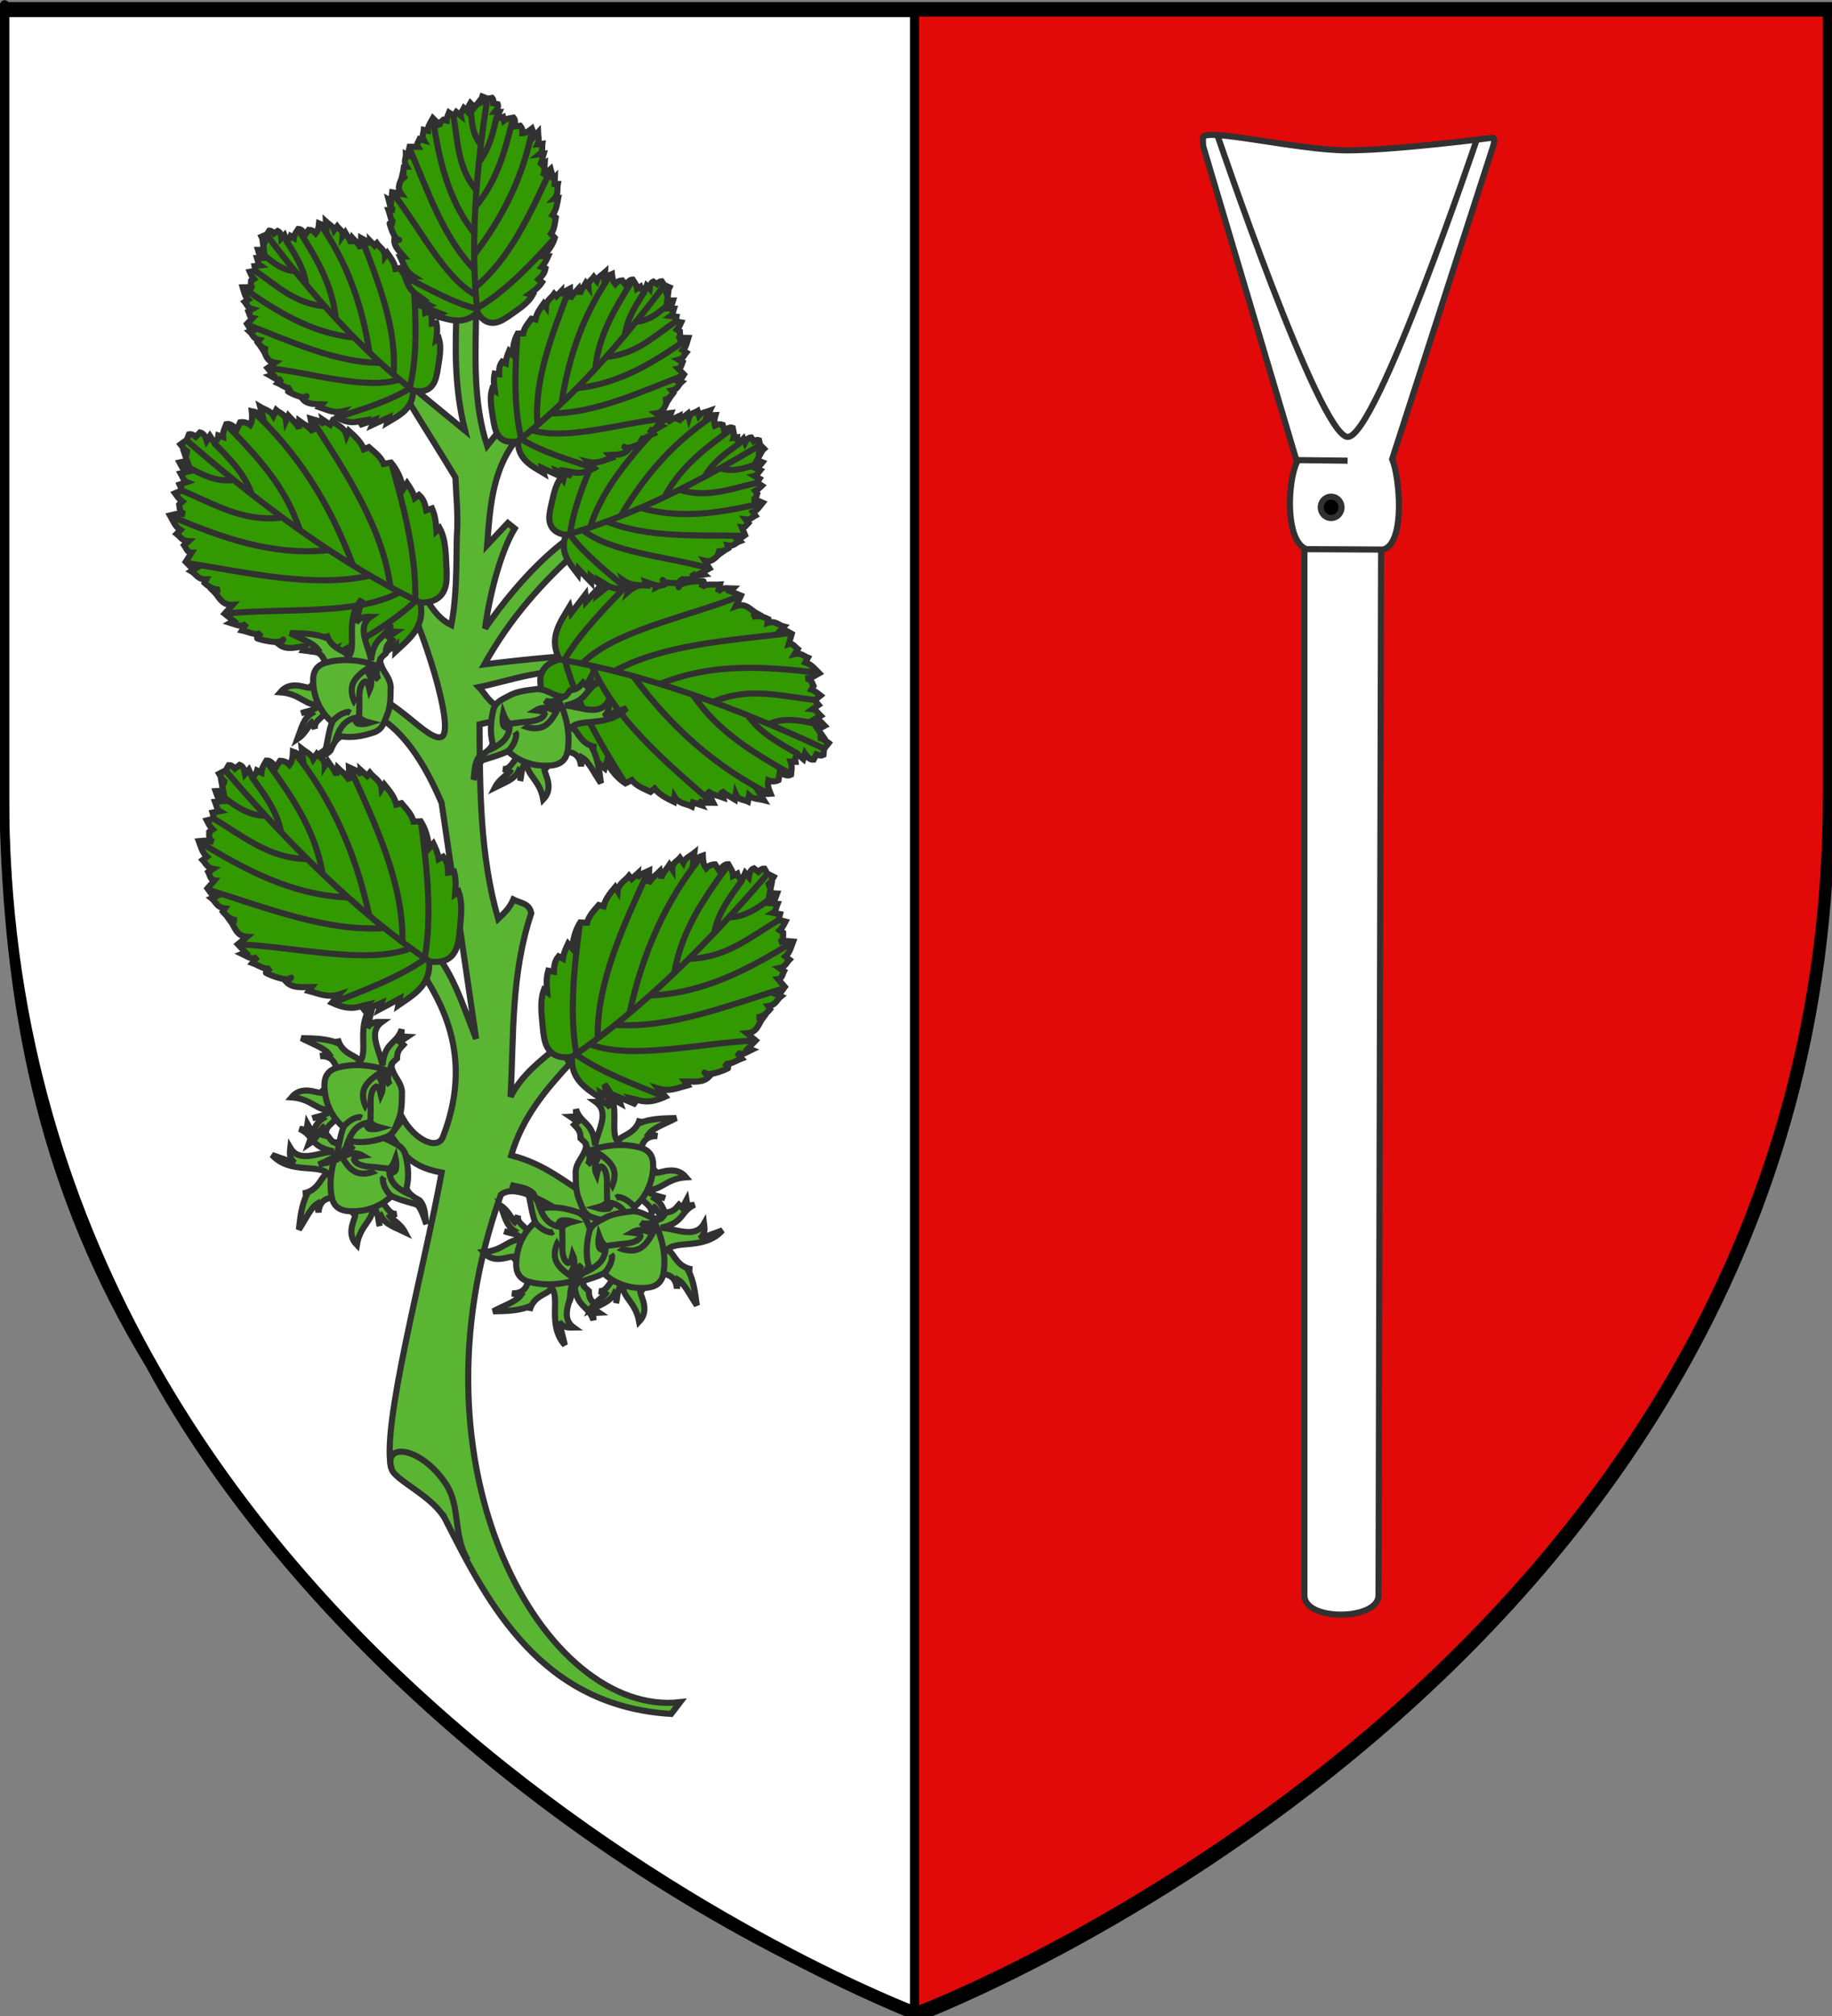 <?xml version="1.0" encoding="UTF-8" standalone="no"?>
<svg
   xmlns:dc="http://purl.org/dc/elements/1.1/"
   xmlns:cc="http://creativecommons.org/ns#"
   xmlns:rdf="http://www.w3.org/1999/02/22-rdf-syntax-ns#"
   xmlns:svg="http://www.w3.org/2000/svg"
   xmlns="http://www.w3.org/2000/svg"
   xmlns:xlink="http://www.w3.org/1999/xlink"
   xmlns:sodipodi="http://sodipodi.sourceforge.net/DTD/sodipodi-0.dtd"
   xmlns:inkscape="http://www.inkscape.org/namespaces/inkscape"
   height="660"
   width="600"
   version="1.0"
   id="svg2"
   sodipodi:version="0.32"
   inkscape:version="0.48.4 r9939"
   sodipodi:docname="Blason_ville_fr_Oberhalsach (Bas-Rhin).svg"
   inkscape:export-filename="/Users/fabriceantoine/Desktop/Alsace/blason/Blason_Lochwiller_67.png"
   inkscape:export-xdpi="72"
   inkscape:export-ydpi="72"
   inkscape:output_extension="org.inkscape.output.svg.inkscape">
  <rect width="100%" height="100%" fill="#808080" stroke="none"/>
  <sodipodi:namedview
     inkscape:window-height="736"
     inkscape:window-width="1360"
     inkscape:pageshadow="2"
     inkscape:pageopacity="0.0"
     guidetolerance="10.0"
     gridtolerance="10.0"
     objecttolerance="10.0"
     borderopacity="1.0"
     bordercolor="#666666"
     pagecolor="#ffffff"
     id="base"
     showgrid="false"
     height="660px"
     inkscape:zoom="0.79090909"
     inkscape:cx="300"
     inkscape:cy="330"
     inkscape:window-x="1436"
     inkscape:window-y="-4"
     inkscape:current-layer="layer1"
     showguides="true"
     inkscape:guide-bbox="true"
     inkscape:window-maximized="1" />
  <desc
     id="desc4">Flag of Canton of Valais (Wallis)</desc>
  <defs
     id="defs6">
    <inkscape:perspective
       sodipodi:type="inkscape:persp3d"
       inkscape:vp_x="0 : 330 : 1"
       inkscape:vp_y="0 : 1000 : 0"
       inkscape:vp_z="600 : 330 : 1"
       inkscape:persp3d-origin="300 : 220 : 1"
       id="perspective18239" />
    <linearGradient
       gradientUnits="userSpaceOnUse"
       id="XMLID_3_"
       y2="119.39"
       x2="282.716"
       y1="117.162"
       x1="283.215"
       gradientTransform="translate(-394.502, 5.042)">
      <stop
         id="stop275"
         offset="0"
         style="stop-color: rgb(255, 255, 255); stop-opacity: 1;" />
      <stop
         id="stop277"
         offset="0.152"
         style="stop-color: rgb(147, 147, 147); stop-opacity: 1;" />
      <stop
         id="stop279"
         offset="0.444"
         style="stop-color: rgb(255, 255, 255); stop-opacity: 1;" />
      <stop
         id="stop281"
         offset="0.736"
         style="stop-color: rgb(214, 214, 214); stop-opacity: 1;" />
      <stop
         id="stop283"
         offset="1"
         style="stop-color: rgb(255, 255, 255); stop-opacity: 1;" />
    </linearGradient>
    <linearGradient
       gradientUnits="userSpaceOnUse"
       id="XMLID_5_"
       y2="69.495"
       x2="187"
       y1="69.495"
       x1="163.673"
       gradientTransform="translate(-394.502, 5.042)">
      <stop
         id="stop407"
         offset="0"
         style="stop-color: rgb(255, 255, 255); stop-opacity: 1;" />
      <stop
         id="stop409"
         offset="0.152"
         style="stop-color: rgb(147, 147, 147); stop-opacity: 1;" />
      <stop
         id="stop411"
         offset="0.444"
         style="stop-color: rgb(255, 255, 255); stop-opacity: 1;" />
      <stop
         id="stop413"
         offset="0.736"
         style="stop-color: rgb(214, 214, 214); stop-opacity: 1;" />
      <stop
         id="stop415"
         offset="1"
         style="stop-color: rgb(255, 255, 255); stop-opacity: 1;" />
    </linearGradient>
    <linearGradient
       gradientUnits="userSpaceOnUse"
       id="XMLID_6_"
       y2="64.987"
       x2="182.569"
       y1="64.987"
       x1="132.3"
       gradientTransform="translate(-394.502, 5.042)">
      <stop
         id="stop420"
         offset="0"
         style="stop-color: rgb(223, 203, 165); stop-opacity: 1;" />
      <stop
         id="stop422"
         offset="0.5"
         style="stop-color: rgb(205, 177, 118); stop-opacity: 1;" />
      <stop
         id="stop424"
         offset="1"
         style="stop-color: rgb(185, 147, 65); stop-opacity: 1;" />
    </linearGradient>
    <linearGradient
       gradientUnits="userSpaceOnUse"
       id="XMLID_7_"
       y2="53.286"
       x2="185.693"
       y1="53.286"
       x1="142.866"
       gradientTransform="translate(-394.502, 5.042)">
      <stop
         id="stop429"
         offset="0"
         style="stop-color: rgb(223, 203, 165); stop-opacity: 1;" />
      <stop
         id="stop431"
         offset="0.5"
         style="stop-color: rgb(205, 177, 118); stop-opacity: 1;" />
      <stop
         id="stop433"
         offset="1"
         style="stop-color: rgb(185, 147, 65); stop-opacity: 1;" />
    </linearGradient>
    <linearGradient
       gradientUnits="userSpaceOnUse"
       id="XMLID_8_"
       y2="66.638"
       x2="185.529"
       y1="66.638"
       x1="157.57"
       gradientTransform="translate(-394.502, 5.042)">
      <stop
         id="stop438"
         offset="0"
         style="stop-color: rgb(223, 203, 165); stop-opacity: 1;" />
      <stop
         id="stop440"
         offset="0.5"
         style="stop-color: rgb(205, 177, 118); stop-opacity: 1;" />
      <stop
         id="stop442"
         offset="1"
         style="stop-color: rgb(185, 147, 65); stop-opacity: 1;" />
    </linearGradient>
    <linearGradient
       id="linearGradient2893">
      <stop
         style="stop-color: white; stop-opacity: 0.314;"
         offset="0"
         id="stop2895" />
      <stop
         id="stop2897"
         offset="0.19"
         style="stop-color: white; stop-opacity: 0.251;" />
      <stop
         style="stop-color: rgb(107, 107, 107); stop-opacity: 0.125;"
         offset="0.6"
         id="stop2901" />
      <stop
         style="stop-color: black; stop-opacity: 0.125;"
         offset="1"
         id="stop2899" />
    </linearGradient>
    <linearGradient
       id="linearGradient2885">
      <stop
         id="stop2887"
         offset="0"
         style="stop-color: white; stop-opacity: 1;" />
      <stop
         style="stop-color: white; stop-opacity: 1;"
         offset="0.229"
         id="stop2891" />
      <stop
         id="stop2889"
         offset="1"
         style="stop-color: black; stop-opacity: 1;" />
    </linearGradient>
    <linearGradient
       id="linearGradient2955">
      <stop
         id="stop2867"
         offset="0"
         style="stop-color: rgb(253, 0, 0); stop-opacity: 1;" />
      <stop
         style="stop-color: rgb(231, 114, 117); stop-opacity: 0.659;"
         offset="0.5"
         id="stop2873" />
      <stop
         style="stop-color: black; stop-opacity: 0.323;"
         offset="1"
         id="stop2959" />
    </linearGradient>
    <radialGradient
       inkscape:collect="always"
       xlink:href="#linearGradient2955"
       id="radialGradient2961"
       cx="225.524"
       cy="218.901"
       fx="225.524"
       fy="218.901"
       r="300"
       gradientTransform="matrix(-0, 2.183, -1.884, -0, 615.597, -289.121)"
       gradientUnits="userSpaceOnUse" />
    <polygon
       id="star"
       transform="scale(53)"
       points="0,-1 0.588,0.809 -0.951,-0.309 0.951,-0.309 -0.588,0.809 0,-1" />
    <clipPath
       id="clip">
      <path
         d="M 0,-200 L 0,600 L 300,600 L 300,-200 L 0,-200 z "
         id="path10" />
    </clipPath>
    <radialGradient
       inkscape:collect="always"
       xlink:href="#linearGradient2955"
       id="radialGradient1911"
       gradientUnits="userSpaceOnUse"
       gradientTransform="matrix(-0, 2.183, -1.884, -0, 615.597, -289.121)"
       cx="225.524"
       cy="218.901"
       fx="225.524"
       fy="218.901"
       r="300" />
    <radialGradient
       inkscape:collect="always"
       xlink:href="#linearGradient2955"
       id="radialGradient2865"
       gradientUnits="userSpaceOnUse"
       gradientTransform="matrix(0, 1.749, -1.593, -1.04977e-07, 551.788, -191.29)"
       cx="225.524"
       cy="218.901"
       fx="225.524"
       fy="218.901"
       r="300" />
    <radialGradient
       inkscape:collect="always"
       xlink:href="#linearGradient2955"
       id="radialGradient2871"
       gradientUnits="userSpaceOnUse"
       gradientTransform="matrix(0, 1.386, -1.323, -5.74113e-08, -158.082, -109.541)"
       cx="225.524"
       cy="218.901"
       fx="225.524"
       fy="218.901"
       r="300" />
    <radialGradient
       inkscape:collect="always"
       xlink:href="#linearGradient2893"
       id="radialGradient3163"
       gradientUnits="userSpaceOnUse"
       gradientTransform="matrix(1.353, 0, 0, 1.349, -77.629, -85.747)"
       cx="221.445"
       cy="226.331"
       fx="221.445"
       fy="226.331"
       r="300" />
  </defs>
  <g
     inkscape:groupmode="layer"
     id="layer3"
     inkscape:label="Fond écu"
     style="display:inline"
     sodipodi:insensitive="true">
    <path
       id="path2855"
       style="fill:#e20909;fill-opacity:1;fill-rule:evenodd;stroke:#000000;stroke-width:3;stroke-linecap:butt;stroke-linejoin:miter;stroke-miterlimit:4;stroke-opacity:1;stroke-dasharray:none"
       d="m 300.913,660.252 c 0,0 298.5,-112.32 298.5,-397.772 0,-285.452 0,-258.552 0,-258.552 l -597,0 0,258.552 c 0,285.452 298.5,397.772 298.5,397.772 z"
       sodipodi:nodetypes="cccccc"
       inkscape:connector-curvature="0" />
  </g>
  <g
     inkscape:groupmode="layer"
     id="layer4"
     inkscape:label="Meubles"
     sodipodi:insensitive="true">
    <path
       style="fill:#ffffff;fill-opacity:1;fill-rule:evenodd;stroke:#000000;stroke-width:2.995;stroke-linecap:butt;stroke-linejoin:miter;stroke-miterlimit:4;stroke-opacity:1;stroke-dasharray:none;display:inline"
       d="m 299.518,4.097 0,655.026 C 187.434,614.341 92.81,527.632 48.981,446.46 14.899,390.377 3.436,333.898 1.498,271.091 l 0,-266.994 298.021,0 z"
       id="path1899"
       sodipodi:nodetypes="cccccc"
       inkscape:connector-curvature="0" />
    <g
       id="g54748">
      <g
         transform="matrix(-1,0,0,-1,101.313,665.793)"
         id="g54739">
        <g
           id="g7998"
           transform="translate(-509.696,98.181)">
          <path
             sodipodi:nodetypes="csccc"
             inkscape:connector-curvature="0"
             id="path7966"
             d="m 159.531,45.318 c 0.011,-8.211 24.273,-8.612 24.273,0 0,93.659 0,450.128 0,347.282 l -25.134,-0.131 z"
             style="color:#000000;fill:#ffffff;stroke:#313131;stroke-width:2;stroke-linecap:butt;stroke-linejoin:miter;stroke-miterlimit:4;stroke-opacity:1;stroke-dasharray:none;stroke-dashoffset:0;marker:none;visibility:visible;display:inline;overflow:visible;enable-background:accumulate" />
          <g
             transform="matrix(0.842,0,0,0.842,585.372,34.585)"
             id="g7978">
            <path
               sodipodi:nodetypes="ccsssssccc"
               inkscape:connector-curvature="0"
               id="path7968"
               d="m -477.704,419.526 c 8.376,3.136 7.341,26.487 3.672,33.855 l 36.27,122.142 c 0.435,1.466 0.289,2.856 0.302,3.989 0.047,4.181 -37.1,-4.925 -56.104,-4.925 -19.004,0 -56.579,4.925 -56.579,4.925 -0.527,0.082 -0.892,-1.129 -0.234,-3.165 l 39.333,-121.821 c -2.876,-6.396 -5.323,-32.719 3.476,-35.156 z"
               style="color:#000000;fill:#ffffff;stroke:#313131;stroke-width:2.376;stroke-linecap:butt;stroke-linejoin:miter;stroke-miterlimit:4;stroke-opacity:1;stroke-dasharray:none;stroke-dashoffset:0;marker:none;visibility:visible;display:inline;overflow:visible;enable-background:accumulate" />
            <path
               style="color:#000000;fill:none;stroke:#313131;stroke-width:2.376;stroke-linecap:butt;stroke-linejoin:miter;stroke-miterlimit:4;stroke-opacity:1;stroke-dasharray:none;stroke-dashoffset:0;marker:none;visibility:visible;display:inline;overflow:visible;enable-background:accumulate"
               d="m -543.998,578.898 c 0,0 39.197,-116.251 50.274,-115.724 11.077,0.527 50.748,117.621 50.748,117.621"
               id="path7970"
               inkscape:connector-curvature="0"
               sodipodi:nodetypes="czc" />
            <path
               style="color:#000000;fill:none;stroke:#313131;stroke-width:2.376;stroke-linecap:butt;stroke-linejoin:miter;stroke-miterlimit:4;stroke-opacity:1;stroke-dasharray:none;stroke-dashoffset:0;marker:none;visibility:visible;display:inline;overflow:visible;enable-background:accumulate"
               d="m -473.33,454.163 -20.394,-0.237"
               id="path7974"
               inkscape:connector-curvature="0"
               sodipodi:nodetypes="cc" />
            <path
               sodipodi:type="arc"
               style="fill:#000000;fill-opacity:1;stroke:#313131;stroke-width:2.376;stroke-linecap:round;stroke-linejoin:round;stroke-miterlimit:4;stroke-dasharray:none;stroke-dashoffset:0"
               id="path7976"
               sodipodi:cx="-473.09323"
               sodipodi:cy="435.78464"
               sodipodi:rx="4.0313711"
               sodipodi:ry="4.1499405"
               d="m -469.062,435.785 a 4.031,4.15 0 1 1 -8.063,0 4.031,4.15 0 1 1 8.063,0 z"
               transform="translate(-14.228,0)" />
          </g>
        </g>
      </g>
    </g>
    <g
       id="g55777"
       style="stroke:#313131;stroke-width:2;stroke-miterlimit:4;stroke-dasharray:none">
      <g
         transform="matrix(0.476,0,0,0.476,60.292,79.829)"
         id="g55159"
         style="stroke:#313131;stroke-width:4.204;stroke-miterlimit:4;stroke-dasharray:none">
        <path
           style="color:#000000;fill:#5ab532;stroke:#313131;stroke-width:4.204;stroke-linecap:butt;stroke-linejoin:miter;stroke-miterlimit:4;stroke-opacity:1;stroke-dasharray:none;stroke-dashoffset:0;marker:none;visibility:visible;display:inline;overflow:visible;enable-background:accumulate"
           d="m 180.046,877.82 c -8.255,-16.376 -34.8,-27.133 -37.272,-35.144 -8.089,-26.221 22.362,-137.443 34.426,-203.892 -24.826,-4.599 -26.959,-16.006 -35.097,-25.611 l 8.537,-11.383 c 8.143,14.376 23.711,22.116 27.508,12.331 24.194,-62.345 -8.242,-101.509 -18.023,-119.518 l 8.537,-10.434 c 14.518,12.078 22.844,38.602 32.251,62.605 L 177.201,384.57 c -15.041,-35.401 -32.713,-56.77 -53.119,-63.553 l 0.949,-10.434 c 17.39,-1.945 43.26,32.821 52.171,28.457 9.819,-4.809 -14.08,-78.305 -26.56,-99.599 l 7.588,-8.537 c 7.986,10.985 12.819,25.123 25.611,31.302 3.778,-19.92 3.423,-39.839 3.794,-59.759 1.069,-16.683 -0.397,-28.295 -0.949,-41.737 -14.908,-25.035 -38.145,-60.066 -44.582,-74.936 13.55,11.879 32.446,27.322 51.222,42.685 -7.612,-29.916 -6.845,-58.156 -5.691,-86.319 l 13.28,3.794 c -0.326,30.986 -2.366,61.972 7.588,92.959 l 15.177,-18.971 9.486,9.486 c -21.203,22.636 -22.477,50.226 -24.663,77.782 l 14.228,-15.177 4.743,3.794 c -9.943,16.336 -17.59,47.08 -20.394,68.77 16.264,-23.832 38.453,-49.06 60.233,-64.028 l 5.691,8.537 c -25.666,22.797 -48.169,47.441 -66.399,80.153 0,0 68.296,-8.537 66.399,-4.743 -1.897,3.794 -1e-4,10.908 -1e-4,10.908 -24.356,-4.502 -46.997,4.708 -70.193,9.486 5.897,6.075 7.71,13.594 22.291,16.6 l -1.423,4.269 -20.394,4.743 c 0.234,44.986 0.249,89.993 12.806,133.747 3.86,-3.663 7.8,-7.165 10.434,-13.28 4.625,2.475 11.149,2.419 12.331,9.486 -14.039,42.053 -11.982,84.105 -14.228,126.158 7.661,-15.104 20.646,-24.885 33.2,-35.097 l 7.588,12.331 c -16.379,17.769 -32.631,36.614 -40.314,63.079 25.035,6.502 37.282,19.397 55.548,29.283 l 11.325,1.545 -12.331,21.817 c -38.805,-28.251 -54.295,-31.32 -61.656,-25.611 -67.647,188.286 30.033,359.507 123.312,349.069 l -6.166,8.063 c -89.259,-5.332 -125.696,-74.968 -155.089,-133.272 z"
           id="path54771"
           inkscape:connector-curvature="0"
           sodipodi:nodetypes="sscccsccccccsccccccccccccccccccccccccccccccccccccccs" />
        <path
           style="color:#000000;fill:none;stroke:#313131;stroke-width:4.204;stroke-linecap:butt;stroke-linejoin:miter;stroke-miterlimit:4;stroke-opacity:1;stroke-dasharray:none;stroke-dashoffset:0;marker:none;visibility:visible;display:inline;overflow:visible;enable-background:accumulate"
           d="m 195.223,905.328 c -10.289,-16.805 -4.9,-36.562 -14.777,-51.908 -16.277,-25.29 -43.239,-30.087 -37.868,-11.171"
           id="path54773"
           inkscape:connector-curvature="0"
           sodipodi:nodetypes="csc" />
      </g>
      <g
         style="fill:#5ab532;stroke:#313131;stroke-width:1.735;stroke-miterlimit:4;stroke-dasharray:none"
         id="use2599"
         transform="matrix(1.141,-0.163,-0.163,-1.141,-306.773,1099.68)">
        <path
           inkscape:connector-curvature="0"
           id="path55243"
           style="fill:#339900;fill-rule:evenodd;stroke:#313131;stroke-width:1.735;stroke-linecap:butt;stroke-linejoin:miter;stroke-miterlimit:4;stroke-opacity:1;stroke-dasharray:none"
           d="m 516.861,586.712 c -1.327,-6.424 2.903,-9.604 6.663,-13.059 l -0.1,1.858 5.133,-3.767 -0.389,1.9 4.887,-2.92 -1.194,1.943 c 2.475,-0.939 4.224,-2.499 9.68,-0.886 l -1.626,2.522 c 3.003,-1.402 5.601,-0.545 8.298,-0.243 l -0.638,1.198 c 2.473,-0.368 5.054,-1.188 7.06,0.379 0,0 -1.314,1.716 -1.071,1.261 0.778,-1.456 7.028,0.296 6.999,0.461 l -1.112,1.488 c 1.223,-0.967 3.328,0.218 5.1,0.589 l -1.132,1.86 c 1.368,-1.218 2.809,-0.233 4.232,0.198 l -0.887,0.497 2.419,1.936 -2.163,2.378 c 3.031,-0.192 3.611,2.235 5.106,3.685 l -1.713,0.396 c 1.362,-0.099 2.726,0.49 4.091,1.767 l -0.452,0.95 c 2.246,-0.077 2.699,1.457 4.009,2.222 l -0.948,0.58 c 1.389,0.561 1.737,1.272 2.419,1.936 l -1.564,2.439 c 1.168,-0.011 1.417,1.207 1.986,1.998 l -1.175,1.055 c 1.748,0.093 2.204,1.239 3.162,1.976 l -1.03,1.034 c 1.441,0.932 2.004,2.476 2.774,3.875 -1.094,0.234 -1.732,0.685 -4.004,0.359 1.572,0.427 1.39,1.573 1.553,2.577 l -0.845,0.786 c 1.097,0.822 1.411,1.504 1.945,2.226 l -1.877,0.788 0.663,1.526 -1.898,0.644 c 0.857,0.347 1.106,1.508 1.594,2.35 l -1.568,0.375 c 0.912,0.447 1.317,1.571 1.842,2.535 -0.816,0.172 -1.704,0.441 -2.126,0.087 l 0.893,2.599 -1.404,-0.018 c 1.077,0.34 1.696,1.294 2.378,2.163 l -1.67,1.2 -0.596,1.487 c -0.898,0.168 -1.285,-0.349 -1.797,-0.698 l -1.154,1.199 c -1.004,-0.209 -1.447,-1.167 -1.8,-2.247 l -0.844,1.302 -1.139,-1.752 c -0.728,0.453 -1.035,1.106 -1.132,1.86 l -1.239,-0.41 c 0.107,1.454 -0.496,2.378 -0.902,3.449 -1.096,0.207 -1.931,-0.663 -2.789,-1.44 l -0.905,1.901 c -0.934,0.141 -1.832,-0.06 -2.685,-0.717 -0.654,1.173 -0.555,2.423 -0.426,3.675 -1.056,-0.222 -2.074,-0.534 -2.913,-1.274 l 0.645,2.414 c -1.22,-0.723 -2.735,-1.052 -3.514,-2.367 l -0.74,1.508 c -0.959,-0.843 -2.405,-1.034 -2.627,-2.864 l -0.617,1.343 c -0.969,-1.1 -2.081,-1.856 -2.855,-3.421 l -0.079,2.002 c -1.224,-0.916 -2.43,-1.303 -3.68,-3.007 l 0.667,3.59 c -1.293,-0.417 -2.756,-0.505 -3.698,-1.603 l 0.333,1.279 -1.881,-1.276 -0.597,0.971 c -1.308,-1.238 -3.228,-1.657 -3.806,-3.873 l -0.555,1.26 c -1.597,-1.457 -3.214,-2.898 -4.035,-4.946 l -1.32,0.56 c -1.509,-1.363 -3.217,-2.575 -3.972,-4.513 l -1.94,0.355 c -1.791,-2.142 -2.761,-4.524 -3.234,-7.053 l -1.029,1.55 c -0.791,-1.183 -1.582,-2.367 -2.051,-3.98 l -1.134,0.828 c -1.402,-1.272 -1.651,-2.711 -1.928,-4.145 l -1.547,0.519 c -0.911,-2.061 -1.035,-4.043 -1.168,-6.025 l -0.845,0.786 c -1.808,-3.345 -1.606,-7.699 -1.86,-11.824 0.171,-0.859 -1.114,-8.266 7.085,-8.105 z" />
        <path
           inkscape:connector-curvature="0"
           id="path55245"
           style="fill:none;stroke:#313131;stroke-width:1.735;stroke-linecap:butt;stroke-linejoin:miter;stroke-miterlimit:4;stroke-opacity:1;stroke-dasharray:none"
           d="m 516.861,586.712 c 21.912,10.738 43.321,26.858 62.445,43.682" />
        <path
           inkscape:connector-curvature="0"
           id="path55247"
           style="fill:none;stroke:#313131;stroke-width:1.735;stroke-linecap:butt;stroke-linejoin:miter;stroke-miterlimit:4;stroke-opacity:1;stroke-dasharray:none"
           d="m 522.564,589.425 c 11.261,-6.076 30.572,-3.959 46.331,-5.456" />
        <path
           inkscape:connector-curvature="0"
           id="path55249"
           style="fill:none;stroke:#313131;stroke-width:1.735;stroke-linecap:butt;stroke-linejoin:miter;stroke-miterlimit:4;stroke-opacity:1;stroke-dasharray:none"
           d="m 530.353,593.96 c 15.151,-3.249 32.364,0.871 48.91,3.551" />
        <path
           inkscape:connector-curvature="0"
           id="path55251"
           style="fill:none;stroke:#313131;stroke-width:1.735;stroke-linecap:butt;stroke-linejoin:miter;stroke-miterlimit:4;stroke-opacity:1;stroke-dasharray:none"
           d="m 541.264,600.822 c 15.293,-1.547 28.918,3.514 42.172,9.211" />
        <path
           inkscape:connector-curvature="0"
           id="path55253"
           style="fill:none;stroke:#313131;stroke-width:1.735;stroke-linecap:butt;stroke-linejoin:miter;stroke-miterlimit:4;stroke-opacity:1;stroke-dasharray:none"
           d="m 554.02,609.573 c 10.313,-1.229 18.081,3.837 26.498,7.298" />
        <path
           inkscape:connector-curvature="0"
           id="path55255"
           style="fill:none;stroke:#313131;stroke-width:1.735;stroke-linecap:butt;stroke-linejoin:miter;stroke-miterlimit:4;stroke-opacity:1;stroke-dasharray:none"
           d="m 566.957,619.628 c 5.228,-0.621 9.697,2.411 14.05,4.694" />
        <path
           inkscape:connector-curvature="0"
           id="path55257"
           style="fill:none;stroke:#313131;stroke-width:1.735;stroke-linecap:butt;stroke-linejoin:miter;stroke-miterlimit:4;stroke-opacity:1;stroke-dasharray:none"
           d="m 561.91,616.085 c 2.149,5.794 6.17,9.524 9.983,13.539" />
        <path
           inkscape:connector-curvature="0"
           id="path55259"
           style="fill:none;stroke:#313131;stroke-width:1.735;stroke-linecap:butt;stroke-linejoin:miter;stroke-miterlimit:4;stroke-opacity:1;stroke-dasharray:none"
           d="m 548.967,606.026 c 3.872,12.264 11.983,20.422 19.654,28.497" />
        <path
           inkscape:connector-curvature="0"
           id="path55261"
           style="fill:none;stroke:#313131;stroke-width:1.735;stroke-linecap:butt;stroke-linejoin:miter;stroke-miterlimit:4;stroke-opacity:1;stroke-dasharray:none"
           d="m 534.843,596.798 c 6.136,16.493 14.635,30.021 26.705,41.329" />
        <path
           inkscape:connector-curvature="0"
           id="path55263"
           style="fill:none;stroke:#313131;stroke-width:1.735;stroke-linecap:butt;stroke-linejoin:miter;stroke-miterlimit:4;stroke-opacity:1;stroke-dasharray:none"
           d="m 524.858,591.01 c 2.036,15.813 11.646,30.33 20.956,44.898" />
        <path
           inkscape:connector-curvature="0"
           id="path55265"
           style="fill:none;stroke:#313131;stroke-width:1.735;stroke-linecap:butt;stroke-linejoin:miter;stroke-miterlimit:4;stroke-opacity:1;stroke-dasharray:none"
           d="m 518.224,586.957 c -0.431,11.727 2.654,24.303 6.243,37" />
        <path
           inkscape:connector-curvature="0"
           id="path55267"
           style="fill:none;stroke:#313131;stroke-width:1.735;stroke-linecap:butt;stroke-linejoin:miter;stroke-miterlimit:4;stroke-opacity:1;stroke-dasharray:none"
           d="m 518.1,587.188 c 6.401,-6.04 14.985,-10.645 23.153,-15.365" />
      </g>
      <g
         style="fill:#5ab532;stroke:#313131;stroke-width:1.665;stroke-miterlimit:4;stroke-dasharray:none"
         id="use55165"
         transform="matrix(1.153,-0.338,0.338,1.153,-610.971,-285.899)">
        <path
           inkscape:connector-curvature="0"
           id="path55271"
           style="fill:#339900;fill-rule:evenodd;stroke:#313131;stroke-width:1.665;stroke-linecap:butt;stroke-linejoin:miter;stroke-miterlimit:4;stroke-opacity:1;stroke-dasharray:none"
           d="m 516.861,586.712 c -1.327,-6.424 2.903,-9.604 6.663,-13.059 l -0.1,1.858 5.133,-3.767 -0.389,1.9 4.887,-2.92 -1.194,1.943 c 2.475,-0.939 4.224,-2.499 9.68,-0.886 l -1.626,2.522 c 3.003,-1.402 5.601,-0.545 8.298,-0.243 l -0.638,1.198 c 2.473,-0.368 5.054,-1.188 7.06,0.379 0,0 -1.314,1.716 -1.071,1.261 0.778,-1.456 7.028,0.296 6.999,0.461 l -1.112,1.488 c 1.223,-0.967 3.328,0.218 5.1,0.589 l -1.132,1.86 c 1.368,-1.218 2.809,-0.233 4.232,0.198 l -0.887,0.497 2.419,1.936 -2.163,2.378 c 3.031,-0.192 3.611,2.235 5.106,3.685 l -1.713,0.396 c 1.362,-0.099 2.726,0.49 4.091,1.767 l -0.452,0.95 c 2.246,-0.077 2.699,1.457 4.009,2.222 l -0.948,0.58 c 1.389,0.561 1.737,1.272 2.419,1.936 l -1.564,2.439 c 1.168,-0.011 1.417,1.207 1.986,1.998 l -1.175,1.055 c 1.748,0.093 2.204,1.239 3.162,1.976 l -1.03,1.034 c 1.441,0.932 2.004,2.476 2.774,3.875 -1.094,0.234 -1.732,0.685 -4.004,0.359 1.572,0.427 1.39,1.573 1.553,2.577 l -0.845,0.786 c 1.097,0.822 1.411,1.504 1.945,2.226 l -1.877,0.788 0.663,1.526 -1.898,0.644 c 0.857,0.347 1.106,1.508 1.594,2.35 l -1.568,0.375 c 0.912,0.447 1.317,1.571 1.842,2.535 -0.816,0.172 -1.704,0.441 -2.126,0.087 l 0.893,2.599 -1.404,-0.018 c 1.077,0.34 1.696,1.294 2.378,2.163 l -1.67,1.2 -0.596,1.487 c -0.898,0.168 -1.285,-0.349 -1.797,-0.698 l -1.154,1.199 c -1.004,-0.209 -1.447,-1.167 -1.8,-2.247 l -0.844,1.302 -1.139,-1.752 c -0.728,0.453 -1.035,1.106 -1.132,1.86 l -1.239,-0.41 c 0.107,1.454 -0.496,2.378 -0.902,3.449 -1.096,0.207 -1.931,-0.663 -2.789,-1.44 l -0.905,1.901 c -0.934,0.141 -1.832,-0.06 -2.685,-0.717 -0.654,1.173 -0.555,2.423 -0.426,3.675 -1.056,-0.222 -2.074,-0.534 -2.913,-1.274 l 0.645,2.414 c -1.22,-0.723 -2.735,-1.052 -3.514,-2.367 l -0.74,1.508 c -0.959,-0.843 -2.405,-1.034 -2.627,-2.864 l -0.617,1.343 c -0.969,-1.1 -2.081,-1.856 -2.855,-3.421 l -0.079,2.002 c -1.224,-0.916 -2.43,-1.303 -3.68,-3.007 l 0.667,3.59 c -1.293,-0.417 -2.756,-0.505 -3.698,-1.603 l 0.333,1.279 -1.881,-1.276 -0.597,0.971 c -1.308,-1.238 -3.228,-1.657 -3.806,-3.873 l -0.555,1.26 c -1.597,-1.457 -3.214,-2.898 -4.035,-4.946 l -1.32,0.56 c -1.509,-1.363 -3.217,-2.575 -3.972,-4.513 l -1.94,0.355 c -1.791,-2.142 -2.761,-4.524 -3.234,-7.053 l -1.029,1.55 c -0.791,-1.183 -1.582,-2.367 -2.051,-3.98 l -1.134,0.828 c -1.402,-1.272 -1.651,-2.711 -1.928,-4.145 l -1.547,0.519 c -0.911,-2.061 -1.035,-4.043 -1.168,-6.025 l -0.845,0.786 c -1.808,-3.345 -1.606,-7.699 -1.86,-11.824 0.171,-0.859 -1.114,-8.266 7.085,-8.105 z" />
        <path
           inkscape:connector-curvature="0"
           id="path55273"
           style="fill:none;stroke:#313131;stroke-width:1.665;stroke-linecap:butt;stroke-linejoin:miter;stroke-miterlimit:4;stroke-opacity:1;stroke-dasharray:none"
           d="m 516.861,586.712 c 21.912,10.738 43.321,26.858 62.445,43.682" />
        <path
           inkscape:connector-curvature="0"
           id="path55275"
           style="fill:none;stroke:#313131;stroke-width:1.665;stroke-linecap:butt;stroke-linejoin:miter;stroke-miterlimit:4;stroke-opacity:1;stroke-dasharray:none"
           d="m 522.564,589.425 c 11.261,-6.076 30.572,-3.959 46.331,-5.456" />
        <path
           inkscape:connector-curvature="0"
           id="path55277"
           style="fill:none;stroke:#313131;stroke-width:1.665;stroke-linecap:butt;stroke-linejoin:miter;stroke-miterlimit:4;stroke-opacity:1;stroke-dasharray:none"
           d="m 530.353,593.96 c 15.151,-3.249 32.364,0.871 48.91,3.551" />
        <path
           inkscape:connector-curvature="0"
           id="path55279"
           style="fill:none;stroke:#313131;stroke-width:1.665;stroke-linecap:butt;stroke-linejoin:miter;stroke-miterlimit:4;stroke-opacity:1;stroke-dasharray:none"
           d="m 541.264,600.822 c 15.293,-1.547 28.918,3.514 42.172,9.211" />
        <path
           inkscape:connector-curvature="0"
           id="path55281"
           style="fill:none;stroke:#313131;stroke-width:1.665;stroke-linecap:butt;stroke-linejoin:miter;stroke-miterlimit:4;stroke-opacity:1;stroke-dasharray:none"
           d="m 554.02,609.573 c 10.313,-1.229 18.081,3.837 26.498,7.298" />
        <path
           inkscape:connector-curvature="0"
           id="path55283"
           style="fill:none;stroke:#313131;stroke-width:1.665;stroke-linecap:butt;stroke-linejoin:miter;stroke-miterlimit:4;stroke-opacity:1;stroke-dasharray:none"
           d="m 566.957,619.628 c 5.228,-0.621 9.697,2.411 14.05,4.694" />
        <path
           inkscape:connector-curvature="0"
           id="path55285"
           style="fill:none;stroke:#313131;stroke-width:1.665;stroke-linecap:butt;stroke-linejoin:miter;stroke-miterlimit:4;stroke-opacity:1;stroke-dasharray:none"
           d="m 561.91,616.085 c 2.149,5.794 6.17,9.524 9.983,13.539" />
        <path
           inkscape:connector-curvature="0"
           id="path55287"
           style="fill:none;stroke:#313131;stroke-width:1.665;stroke-linecap:butt;stroke-linejoin:miter;stroke-miterlimit:4;stroke-opacity:1;stroke-dasharray:none"
           d="m 548.967,606.026 c 3.872,12.264 11.983,20.422 19.654,28.497" />
        <path
           inkscape:connector-curvature="0"
           id="path55289"
           style="fill:none;stroke:#313131;stroke-width:1.665;stroke-linecap:butt;stroke-linejoin:miter;stroke-miterlimit:4;stroke-opacity:1;stroke-dasharray:none"
           d="m 534.843,596.798 c 6.136,16.493 14.635,30.021 26.705,41.329" />
        <path
           inkscape:connector-curvature="0"
           id="path55291"
           style="fill:none;stroke:#313131;stroke-width:1.665;stroke-linecap:butt;stroke-linejoin:miter;stroke-miterlimit:4;stroke-opacity:1;stroke-dasharray:none"
           d="m 524.858,591.01 c 2.036,15.813 11.646,30.33 20.956,44.898" />
        <path
           inkscape:connector-curvature="0"
           id="path55293"
           style="fill:none;stroke:#313131;stroke-width:1.665;stroke-linecap:butt;stroke-linejoin:miter;stroke-miterlimit:4;stroke-opacity:1;stroke-dasharray:none"
           d="m 518.224,586.957 c -0.431,11.727 2.654,24.303 6.243,37" />
        <path
           inkscape:connector-curvature="0"
           id="path55295"
           style="fill:none;stroke:#313131;stroke-width:1.665;stroke-linecap:butt;stroke-linejoin:miter;stroke-miterlimit:4;stroke-opacity:1;stroke-dasharray:none"
           d="m 518.1,587.188 c 6.401,-6.04 14.985,-10.645 23.153,-15.365" />
      </g>
      <g
         style="fill:#5ab532;stroke:#313131;stroke-width:1.632;stroke-miterlimit:4;stroke-dasharray:none"
         id="use55167"
         transform="matrix(-1.225,0.004,-0.004,-1.225,773.157,913.951)">
        <path
           inkscape:connector-curvature="0"
           id="path55187"
           style="fill:#339900;fill-rule:evenodd;stroke:#313131;stroke-width:1.632;stroke-linecap:butt;stroke-linejoin:miter;stroke-miterlimit:4;stroke-opacity:1;stroke-dasharray:none"
           d="m 516.861,586.712 c -1.327,-6.424 2.903,-9.604 6.663,-13.059 l -0.1,1.858 5.133,-3.767 -0.389,1.9 4.887,-2.92 -1.194,1.943 c 2.475,-0.939 4.224,-2.499 9.68,-0.886 l -1.626,2.522 c 3.003,-1.402 5.601,-0.545 8.298,-0.243 l -0.638,1.198 c 2.473,-0.368 5.054,-1.188 7.06,0.379 0,0 -1.314,1.716 -1.071,1.261 0.778,-1.456 7.028,0.296 6.999,0.461 l -1.112,1.488 c 1.223,-0.967 3.328,0.218 5.1,0.589 l -1.132,1.86 c 1.368,-1.218 2.809,-0.233 4.232,0.198 l -0.887,0.497 2.419,1.936 -2.163,2.378 c 3.031,-0.192 3.611,2.235 5.106,3.685 l -1.713,0.396 c 1.362,-0.099 2.726,0.49 4.091,1.767 l -0.452,0.95 c 2.246,-0.077 2.699,1.457 4.009,2.222 l -0.948,0.58 c 1.389,0.561 1.737,1.272 2.419,1.936 l -1.564,2.439 c 1.168,-0.011 1.417,1.207 1.986,1.998 l -1.175,1.055 c 1.748,0.093 2.204,1.239 3.162,1.976 l -1.03,1.034 c 1.441,0.932 2.004,2.476 2.774,3.875 -1.094,0.234 -1.732,0.685 -4.004,0.359 1.572,0.427 1.39,1.573 1.553,2.577 l -0.845,0.786 c 1.097,0.822 1.411,1.504 1.945,2.226 l -1.877,0.788 0.663,1.526 -1.898,0.644 c 0.857,0.347 1.106,1.508 1.594,2.35 l -1.568,0.375 c 0.912,0.447 1.317,1.571 1.842,2.535 -0.816,0.172 -1.704,0.441 -2.126,0.087 l 0.893,2.599 -1.404,-0.018 c 1.077,0.34 1.696,1.294 2.378,2.163 l -1.67,1.2 -0.596,1.487 c -0.898,0.168 -1.285,-0.349 -1.797,-0.698 l -1.154,1.199 c -1.004,-0.209 -1.447,-1.167 -1.8,-2.247 l -0.844,1.302 -1.139,-1.752 c -0.728,0.453 -1.035,1.106 -1.132,1.86 l -1.239,-0.41 c 0.107,1.454 -0.496,2.378 -0.902,3.449 -1.096,0.207 -1.931,-0.663 -2.789,-1.44 l -0.905,1.901 c -0.934,0.141 -1.832,-0.06 -2.685,-0.717 -0.654,1.173 -0.555,2.423 -0.426,3.675 -1.056,-0.222 -2.074,-0.534 -2.913,-1.274 l 0.645,2.414 c -1.22,-0.723 -2.735,-1.052 -3.514,-2.367 l -0.74,1.508 c -0.959,-0.843 -2.405,-1.034 -2.627,-2.864 l -0.617,1.343 c -0.969,-1.1 -2.081,-1.856 -2.855,-3.421 l -0.079,2.002 c -1.224,-0.916 -2.43,-1.303 -3.68,-3.007 l 0.667,3.59 c -1.293,-0.417 -2.756,-0.505 -3.698,-1.603 l 0.333,1.279 -1.881,-1.276 -0.597,0.971 c -1.308,-1.238 -3.228,-1.657 -3.806,-3.873 l -0.555,1.26 c -1.597,-1.457 -3.214,-2.898 -4.035,-4.946 l -1.32,0.56 c -1.509,-1.363 -3.217,-2.575 -3.972,-4.513 l -1.94,0.355 c -1.791,-2.142 -2.761,-4.524 -3.234,-7.053 l -1.029,1.55 c -0.791,-1.183 -1.582,-2.367 -2.051,-3.98 l -1.134,0.828 c -1.402,-1.272 -1.651,-2.711 -1.928,-4.145 l -1.547,0.519 c -0.911,-2.061 -1.035,-4.043 -1.168,-6.025 l -0.845,0.786 c -1.808,-3.345 -1.606,-7.699 -1.86,-11.824 0.171,-0.859 -1.114,-8.266 7.085,-8.105 z" />
        <path
           inkscape:connector-curvature="0"
           id="path55189"
           style="fill:none;stroke:#313131;stroke-width:1.632;stroke-linecap:butt;stroke-linejoin:miter;stroke-miterlimit:4;stroke-opacity:1;stroke-dasharray:none"
           d="m 516.861,586.712 c 21.912,10.738 43.321,26.858 62.445,43.682" />
        <path
           inkscape:connector-curvature="0"
           id="path55191"
           style="fill:none;stroke:#313131;stroke-width:1.632;stroke-linecap:butt;stroke-linejoin:miter;stroke-miterlimit:4;stroke-opacity:1;stroke-dasharray:none"
           d="m 522.564,589.425 c 11.261,-6.076 30.572,-3.959 46.331,-5.456" />
        <path
           inkscape:connector-curvature="0"
           id="path55193"
           style="fill:none;stroke:#313131;stroke-width:1.632;stroke-linecap:butt;stroke-linejoin:miter;stroke-miterlimit:4;stroke-opacity:1;stroke-dasharray:none"
           d="m 530.353,593.96 c 15.151,-3.249 32.364,0.871 48.91,3.551" />
        <path
           inkscape:connector-curvature="0"
           id="path55195"
           style="fill:none;stroke:#313131;stroke-width:1.632;stroke-linecap:butt;stroke-linejoin:miter;stroke-miterlimit:4;stroke-opacity:1;stroke-dasharray:none"
           d="m 541.264,600.822 c 15.293,-1.547 28.918,3.514 42.172,9.211" />
        <path
           inkscape:connector-curvature="0"
           id="path55197"
           style="fill:none;stroke:#313131;stroke-width:1.632;stroke-linecap:butt;stroke-linejoin:miter;stroke-miterlimit:4;stroke-opacity:1;stroke-dasharray:none"
           d="m 554.02,609.573 c 10.313,-1.229 18.081,3.837 26.498,7.298" />
        <path
           inkscape:connector-curvature="0"
           id="path55199"
           style="fill:none;stroke:#313131;stroke-width:1.632;stroke-linecap:butt;stroke-linejoin:miter;stroke-miterlimit:4;stroke-opacity:1;stroke-dasharray:none"
           d="m 566.957,619.628 c 5.228,-0.621 9.697,2.411 14.05,4.694" />
        <path
           inkscape:connector-curvature="0"
           id="path55201"
           style="fill:none;stroke:#313131;stroke-width:1.632;stroke-linecap:butt;stroke-linejoin:miter;stroke-miterlimit:4;stroke-opacity:1;stroke-dasharray:none"
           d="m 561.91,616.085 c 2.149,5.794 6.17,9.524 9.983,13.539" />
        <path
           inkscape:connector-curvature="0"
           id="path55203"
           style="fill:none;stroke:#313131;stroke-width:1.632;stroke-linecap:butt;stroke-linejoin:miter;stroke-miterlimit:4;stroke-opacity:1;stroke-dasharray:none"
           d="m 548.967,606.026 c 3.872,12.264 11.983,20.422 19.654,28.497" />
        <path
           inkscape:connector-curvature="0"
           id="path55205"
           style="fill:none;stroke:#313131;stroke-width:1.632;stroke-linecap:butt;stroke-linejoin:miter;stroke-miterlimit:4;stroke-opacity:1;stroke-dasharray:none"
           d="m 534.843,596.798 c 6.136,16.493 14.635,30.021 26.705,41.329" />
        <path
           inkscape:connector-curvature="0"
           id="path55207"
           style="fill:none;stroke:#313131;stroke-width:1.632;stroke-linecap:butt;stroke-linejoin:miter;stroke-miterlimit:4;stroke-opacity:1;stroke-dasharray:none"
           d="m 524.858,591.01 c 2.036,15.813 11.646,30.33 20.956,44.898" />
        <path
           inkscape:connector-curvature="0"
           id="path55209"
           style="fill:none;stroke:#313131;stroke-width:1.632;stroke-linecap:butt;stroke-linejoin:miter;stroke-miterlimit:4;stroke-opacity:1;stroke-dasharray:none"
           d="m 518.224,586.957 c -0.431,11.727 2.654,24.303 6.243,37" />
        <path
           inkscape:connector-curvature="0"
           id="path55211"
           style="fill:none;stroke:#313131;stroke-width:1.632;stroke-linecap:butt;stroke-linejoin:miter;stroke-miterlimit:4;stroke-opacity:1;stroke-dasharray:none"
           d="m 518.1,587.188 c 6.401,-6.04 14.985,-10.645 23.153,-15.365" />
      </g>
      <g
         style="fill:#5ab532;stroke:#313131;stroke-width:2.172;stroke-miterlimit:4;stroke-dasharray:none"
         id="use55169"
         transform="matrix(-0.901,-0.188,0.188,-0.901,490.679,753.618)">
        <path
           inkscape:connector-curvature="0"
           id="path55749"
           style="fill:#339900;fill-rule:evenodd;stroke:#313131;stroke-width:2.172;stroke-linecap:butt;stroke-linejoin:miter;stroke-miterlimit:4;stroke-opacity:1;stroke-dasharray:none"
           d="m 516.861,586.712 c -1.327,-6.424 2.903,-9.604 6.663,-13.059 l -0.1,1.858 5.133,-3.767 -0.389,1.9 4.887,-2.92 -1.194,1.943 c 2.475,-0.939 4.224,-2.499 9.68,-0.886 l -1.626,2.522 c 3.003,-1.402 5.601,-0.545 8.298,-0.243 l -0.638,1.198 c 2.473,-0.368 5.054,-1.188 7.06,0.379 0,0 -1.314,1.716 -1.071,1.261 0.778,-1.456 7.028,0.296 6.999,0.461 l -1.112,1.488 c 1.223,-0.967 3.328,0.218 5.1,0.589 l -1.132,1.86 c 1.368,-1.218 2.809,-0.233 4.232,0.198 l -0.887,0.497 2.419,1.936 -2.163,2.378 c 3.031,-0.192 3.611,2.235 5.106,3.685 l -1.713,0.396 c 1.362,-0.099 2.726,0.49 4.091,1.767 l -0.452,0.95 c 2.246,-0.077 2.699,1.457 4.009,2.222 l -0.948,0.58 c 1.389,0.561 1.737,1.272 2.419,1.936 l -1.564,2.439 c 1.168,-0.011 1.417,1.207 1.986,1.998 l -1.175,1.055 c 1.748,0.093 2.204,1.239 3.162,1.976 l -1.03,1.034 c 1.441,0.932 2.004,2.476 2.774,3.875 -1.094,0.234 -1.732,0.685 -4.004,0.359 1.572,0.427 1.39,1.573 1.553,2.577 l -0.845,0.786 c 1.097,0.822 1.411,1.504 1.945,2.226 l -1.877,0.788 0.663,1.526 -1.898,0.644 c 0.857,0.347 1.106,1.508 1.594,2.35 l -1.568,0.375 c 0.912,0.447 1.317,1.571 1.842,2.535 -0.816,0.172 -1.704,0.441 -2.126,0.087 l 0.893,2.599 -1.404,-0.018 c 1.077,0.34 1.696,1.294 2.378,2.163 l -1.67,1.2 -0.596,1.487 c -0.898,0.168 -1.285,-0.349 -1.797,-0.698 l -1.154,1.199 c -1.004,-0.209 -1.447,-1.167 -1.8,-2.247 l -0.844,1.302 -1.139,-1.752 c -0.728,0.453 -1.035,1.106 -1.132,1.86 l -1.239,-0.41 c 0.107,1.454 -0.496,2.378 -0.902,3.449 -1.096,0.207 -1.931,-0.663 -2.789,-1.44 l -0.905,1.901 c -0.934,0.141 -1.832,-0.06 -2.685,-0.717 -0.654,1.173 -0.555,2.423 -0.426,3.675 -1.056,-0.222 -2.074,-0.534 -2.913,-1.274 l 0.645,2.414 c -1.22,-0.723 -2.735,-1.052 -3.514,-2.367 l -0.74,1.508 c -0.959,-0.843 -2.405,-1.034 -2.627,-2.864 l -0.617,1.343 c -0.969,-1.1 -2.081,-1.856 -2.855,-3.421 l -0.079,2.002 c -1.224,-0.916 -2.43,-1.303 -3.68,-3.007 l 0.667,3.59 c -1.293,-0.417 -2.756,-0.505 -3.698,-1.603 l 0.333,1.279 -1.881,-1.276 -0.597,0.971 c -1.308,-1.238 -3.228,-1.657 -3.806,-3.873 l -0.555,1.26 c -1.597,-1.457 -3.214,-2.898 -4.035,-4.946 l -1.32,0.56 c -1.509,-1.363 -3.217,-2.575 -3.972,-4.513 l -1.94,0.355 c -1.791,-2.142 -2.761,-4.524 -3.234,-7.053 l -1.029,1.55 c -0.791,-1.183 -1.582,-2.367 -2.051,-3.98 l -1.134,0.828 c -1.402,-1.272 -1.651,-2.711 -1.928,-4.145 l -1.547,0.519 c -0.911,-2.061 -1.035,-4.043 -1.168,-6.025 l -0.845,0.786 c -1.808,-3.345 -1.606,-7.699 -1.86,-11.824 0.171,-0.859 -1.114,-8.266 7.085,-8.105 z" />
        <path
           inkscape:connector-curvature="0"
           id="path55751"
           style="fill:none;stroke:#313131;stroke-width:2.172;stroke-linecap:butt;stroke-linejoin:miter;stroke-miterlimit:4;stroke-opacity:1;stroke-dasharray:none"
           d="m 516.861,586.712 c 21.912,10.738 43.321,26.858 62.445,43.682" />
        <path
           inkscape:connector-curvature="0"
           id="path55753"
           style="fill:none;stroke:#313131;stroke-width:2.172;stroke-linecap:butt;stroke-linejoin:miter;stroke-miterlimit:4;stroke-opacity:1;stroke-dasharray:none"
           d="m 522.564,589.425 c 11.261,-6.076 30.572,-3.959 46.331,-5.456" />
        <path
           inkscape:connector-curvature="0"
           id="path55755"
           style="fill:none;stroke:#313131;stroke-width:2.172;stroke-linecap:butt;stroke-linejoin:miter;stroke-miterlimit:4;stroke-opacity:1;stroke-dasharray:none"
           d="m 530.353,593.96 c 15.151,-3.249 32.364,0.871 48.91,3.551" />
        <path
           inkscape:connector-curvature="0"
           id="path55757"
           style="fill:none;stroke:#313131;stroke-width:2.172;stroke-linecap:butt;stroke-linejoin:miter;stroke-miterlimit:4;stroke-opacity:1;stroke-dasharray:none"
           d="m 541.264,600.822 c 15.293,-1.547 28.918,3.514 42.172,9.211" />
        <path
           inkscape:connector-curvature="0"
           id="path55759"
           style="fill:none;stroke:#313131;stroke-width:2.172;stroke-linecap:butt;stroke-linejoin:miter;stroke-miterlimit:4;stroke-opacity:1;stroke-dasharray:none"
           d="m 554.02,609.573 c 10.313,-1.229 18.081,3.837 26.498,7.298" />
        <path
           inkscape:connector-curvature="0"
           id="path55761"
           style="fill:none;stroke:#313131;stroke-width:2.172;stroke-linecap:butt;stroke-linejoin:miter;stroke-miterlimit:4;stroke-opacity:1;stroke-dasharray:none"
           d="m 566.957,619.628 c 5.228,-0.621 9.697,2.411 14.05,4.694" />
        <path
           inkscape:connector-curvature="0"
           id="path55763"
           style="fill:none;stroke:#313131;stroke-width:2.172;stroke-linecap:butt;stroke-linejoin:miter;stroke-miterlimit:4;stroke-opacity:1;stroke-dasharray:none"
           d="m 561.91,616.085 c 2.149,5.794 6.17,9.524 9.983,13.539" />
        <path
           inkscape:connector-curvature="0"
           id="path55765"
           style="fill:none;stroke:#313131;stroke-width:2.172;stroke-linecap:butt;stroke-linejoin:miter;stroke-miterlimit:4;stroke-opacity:1;stroke-dasharray:none"
           d="m 548.967,606.026 c 3.872,12.264 11.983,20.422 19.654,28.497" />
        <path
           inkscape:connector-curvature="0"
           id="path55767"
           style="fill:none;stroke:#313131;stroke-width:2.172;stroke-linecap:butt;stroke-linejoin:miter;stroke-miterlimit:4;stroke-opacity:1;stroke-dasharray:none"
           d="m 534.843,596.798 c 6.136,16.493 14.635,30.021 26.705,41.329" />
        <path
           inkscape:connector-curvature="0"
           id="path55769"
           style="fill:none;stroke:#313131;stroke-width:2.172;stroke-linecap:butt;stroke-linejoin:miter;stroke-miterlimit:4;stroke-opacity:1;stroke-dasharray:none"
           d="m 524.858,591.01 c 2.036,15.813 11.646,30.33 20.956,44.898" />
        <path
           inkscape:connector-curvature="0"
           id="path55771"
           style="fill:none;stroke:#313131;stroke-width:2.172;stroke-linecap:butt;stroke-linejoin:miter;stroke-miterlimit:4;stroke-opacity:1;stroke-dasharray:none"
           d="m 518.224,586.957 c -0.431,11.727 2.654,24.303 6.243,37" />
        <path
           inkscape:connector-curvature="0"
           id="path55773"
           style="fill:none;stroke:#313131;stroke-width:2.172;stroke-linecap:butt;stroke-linejoin:miter;stroke-miterlimit:4;stroke-opacity:1;stroke-dasharray:none"
           d="m 518.1,587.188 c 6.401,-6.04 14.985,-10.645 23.153,-15.365" />
      </g>
      <g
         style="fill:#5ab532;stroke:#313131;stroke-width:2.172;stroke-miterlimit:4;stroke-dasharray:none"
         id="use55175"
         transform="matrix(0.907,0.161,0.161,-0.906,-377.885,623.491)">
        <path
           inkscape:connector-curvature="0"
           id="path55299"
           style="fill:#339900;fill-rule:evenodd;stroke:#313131;stroke-width:2.172;stroke-linecap:butt;stroke-linejoin:miter;stroke-miterlimit:4;stroke-opacity:1;stroke-dasharray:none"
           d="m 516.861,586.712 c -1.327,-6.424 2.903,-9.604 6.663,-13.059 l -0.1,1.858 5.133,-3.767 -0.389,1.9 4.887,-2.92 -1.194,1.943 c 2.475,-0.939 4.224,-2.499 9.68,-0.886 l -1.626,2.522 c 3.003,-1.402 5.601,-0.545 8.298,-0.243 l -0.638,1.198 c 2.473,-0.368 5.054,-1.188 7.06,0.379 0,0 -1.314,1.716 -1.071,1.261 0.778,-1.456 7.028,0.296 6.999,0.461 l -1.112,1.488 c 1.223,-0.967 3.328,0.218 5.1,0.589 l -1.132,1.86 c 1.368,-1.218 2.809,-0.233 4.232,0.198 l -0.887,0.497 2.419,1.936 -2.163,2.378 c 3.031,-0.192 3.611,2.235 5.106,3.685 l -1.713,0.396 c 1.362,-0.099 2.726,0.49 4.091,1.767 l -0.452,0.95 c 2.246,-0.077 2.699,1.457 4.009,2.222 l -0.948,0.58 c 1.389,0.561 1.737,1.272 2.419,1.936 l -1.564,2.439 c 1.168,-0.011 1.417,1.207 1.986,1.998 l -1.175,1.055 c 1.748,0.093 2.204,1.239 3.162,1.976 l -1.03,1.034 c 1.441,0.932 2.004,2.476 2.774,3.875 -1.094,0.234 -1.732,0.685 -4.004,0.359 1.572,0.427 1.39,1.573 1.553,2.577 l -0.845,0.786 c 1.097,0.822 1.411,1.504 1.945,2.226 l -1.877,0.788 0.663,1.526 -1.898,0.644 c 0.857,0.347 1.106,1.508 1.594,2.35 l -1.568,0.375 c 0.912,0.447 1.317,1.571 1.842,2.535 -0.816,0.172 -1.704,0.441 -2.126,0.087 l 0.893,2.599 -1.404,-0.018 c 1.077,0.34 1.696,1.294 2.378,2.163 l -1.67,1.2 -0.596,1.487 c -0.898,0.168 -1.285,-0.349 -1.797,-0.698 l -1.154,1.199 c -1.004,-0.209 -1.447,-1.167 -1.8,-2.247 l -0.844,1.302 -1.139,-1.752 c -0.728,0.453 -1.035,1.106 -1.132,1.86 l -1.239,-0.41 c 0.107,1.454 -0.496,2.378 -0.902,3.449 -1.096,0.207 -1.931,-0.663 -2.789,-1.44 l -0.905,1.901 c -0.934,0.141 -1.832,-0.06 -2.685,-0.717 -0.654,1.173 -0.555,2.423 -0.426,3.675 -1.056,-0.222 -2.074,-0.534 -2.913,-1.274 l 0.645,2.414 c -1.22,-0.723 -2.735,-1.052 -3.514,-2.367 l -0.74,1.508 c -0.959,-0.843 -2.405,-1.034 -2.627,-2.864 l -0.617,1.343 c -0.969,-1.1 -2.081,-1.856 -2.855,-3.421 l -0.079,2.002 c -1.224,-0.916 -2.43,-1.303 -3.68,-3.007 l 0.667,3.59 c -1.293,-0.417 -2.756,-0.505 -3.698,-1.603 l 0.333,1.279 -1.881,-1.276 -0.597,0.971 c -1.308,-1.238 -3.228,-1.657 -3.806,-3.873 l -0.555,1.26 c -1.597,-1.457 -3.214,-2.898 -4.035,-4.946 l -1.32,0.56 c -1.509,-1.363 -3.217,-2.575 -3.972,-4.513 l -1.94,0.355 c -1.791,-2.142 -2.761,-4.524 -3.234,-7.053 l -1.029,1.55 c -0.791,-1.183 -1.582,-2.367 -2.051,-3.98 l -1.134,0.828 c -1.402,-1.272 -1.651,-2.711 -1.928,-4.145 l -1.547,0.519 c -0.911,-2.061 -1.035,-4.043 -1.168,-6.025 l -0.845,0.786 c -1.808,-3.345 -1.606,-7.699 -1.86,-11.824 0.171,-0.859 -1.114,-8.266 7.085,-8.105 z" />
        <path
           inkscape:connector-curvature="0"
           id="path55301"
           style="fill:none;stroke:#313131;stroke-width:2.172;stroke-linecap:butt;stroke-linejoin:miter;stroke-miterlimit:4;stroke-opacity:1;stroke-dasharray:none"
           d="m 516.861,586.712 c 21.912,10.738 43.321,26.858 62.445,43.682" />
        <path
           inkscape:connector-curvature="0"
           id="path55303"
           style="fill:none;stroke:#313131;stroke-width:2.172;stroke-linecap:butt;stroke-linejoin:miter;stroke-miterlimit:4;stroke-opacity:1;stroke-dasharray:none"
           d="m 522.564,589.425 c 11.261,-6.076 30.572,-3.959 46.331,-5.456" />
        <path
           inkscape:connector-curvature="0"
           id="path55305"
           style="fill:none;stroke:#313131;stroke-width:2.172;stroke-linecap:butt;stroke-linejoin:miter;stroke-miterlimit:4;stroke-opacity:1;stroke-dasharray:none"
           d="m 530.353,593.96 c 15.151,-3.249 32.364,0.871 48.91,3.551" />
        <path
           inkscape:connector-curvature="0"
           id="path55307"
           style="fill:none;stroke:#313131;stroke-width:2.172;stroke-linecap:butt;stroke-linejoin:miter;stroke-miterlimit:4;stroke-opacity:1;stroke-dasharray:none"
           d="m 541.264,600.822 c 15.293,-1.547 28.918,3.514 42.172,9.211" />
        <path
           inkscape:connector-curvature="0"
           id="path55309"
           style="fill:none;stroke:#313131;stroke-width:2.172;stroke-linecap:butt;stroke-linejoin:miter;stroke-miterlimit:4;stroke-opacity:1;stroke-dasharray:none"
           d="m 554.02,609.573 c 10.313,-1.229 18.081,3.837 26.498,7.298" />
        <path
           inkscape:connector-curvature="0"
           id="path55311"
           style="fill:none;stroke:#313131;stroke-width:2.172;stroke-linecap:butt;stroke-linejoin:miter;stroke-miterlimit:4;stroke-opacity:1;stroke-dasharray:none"
           d="m 566.957,619.628 c 5.228,-0.621 9.697,2.411 14.05,4.694" />
        <path
           inkscape:connector-curvature="0"
           id="path55313"
           style="fill:none;stroke:#313131;stroke-width:2.172;stroke-linecap:butt;stroke-linejoin:miter;stroke-miterlimit:4;stroke-opacity:1;stroke-dasharray:none"
           d="m 561.91,616.085 c 2.149,5.794 6.17,9.524 9.983,13.539" />
        <path
           inkscape:connector-curvature="0"
           id="path55315"
           style="fill:none;stroke:#313131;stroke-width:2.172;stroke-linecap:butt;stroke-linejoin:miter;stroke-miterlimit:4;stroke-opacity:1;stroke-dasharray:none"
           d="m 548.967,606.026 c 3.872,12.264 11.983,20.422 19.654,28.497" />
        <path
           inkscape:connector-curvature="0"
           id="path55317"
           style="fill:none;stroke:#313131;stroke-width:2.172;stroke-linecap:butt;stroke-linejoin:miter;stroke-miterlimit:4;stroke-opacity:1;stroke-dasharray:none"
           d="m 534.843,596.798 c 6.136,16.493 14.635,30.021 26.705,41.329" />
        <path
           inkscape:connector-curvature="0"
           id="path55319"
           style="fill:none;stroke:#313131;stroke-width:2.172;stroke-linecap:butt;stroke-linejoin:miter;stroke-miterlimit:4;stroke-opacity:1;stroke-dasharray:none"
           d="m 524.858,591.01 c 2.036,15.813 11.646,30.33 20.956,44.898" />
        <path
           inkscape:connector-curvature="0"
           id="path55321"
           style="fill:none;stroke:#313131;stroke-width:2.172;stroke-linecap:butt;stroke-linejoin:miter;stroke-miterlimit:4;stroke-opacity:1;stroke-dasharray:none"
           d="m 518.224,586.957 c -0.431,11.727 2.654,24.303 6.243,37" />
        <path
           inkscape:connector-curvature="0"
           id="path55323"
           style="fill:none;stroke:#313131;stroke-width:2.172;stroke-linecap:butt;stroke-linejoin:miter;stroke-miterlimit:4;stroke-opacity:1;stroke-dasharray:none"
           d="m 518.1,587.188 c 6.401,-6.04 14.985,-10.645 23.153,-15.365" />
      </g>
      <g
         style="fill:#5ab532;stroke:#313131;stroke-width:2.172;stroke-miterlimit:4;stroke-dasharray:none"
         id="use55171"
         transform="matrix(0.901,-0.188,-0.188,-0.901,-185.769,770.191)">
        <path
           inkscape:connector-curvature="0"
           id="path55327"
           style="fill:#339900;fill-rule:evenodd;stroke:#313131;stroke-width:2.172;stroke-linecap:butt;stroke-linejoin:miter;stroke-miterlimit:4;stroke-opacity:1;stroke-dasharray:none"
           d="m 516.861,586.712 c -1.327,-6.424 2.903,-9.604 6.663,-13.059 l -0.1,1.858 5.133,-3.767 -0.389,1.9 4.887,-2.92 -1.194,1.943 c 2.475,-0.939 4.224,-2.499 9.68,-0.886 l -1.626,2.522 c 3.003,-1.402 5.601,-0.545 8.298,-0.243 l -0.638,1.198 c 2.473,-0.368 5.054,-1.188 7.06,0.379 0,0 -1.314,1.716 -1.071,1.261 0.778,-1.456 7.028,0.296 6.999,0.461 l -1.112,1.488 c 1.223,-0.967 3.328,0.218 5.1,0.589 l -1.132,1.86 c 1.368,-1.218 2.809,-0.233 4.232,0.198 l -0.887,0.497 2.419,1.936 -2.163,2.378 c 3.031,-0.192 3.611,2.235 5.106,3.685 l -1.713,0.396 c 1.362,-0.099 2.726,0.49 4.091,1.767 l -0.452,0.95 c 2.246,-0.077 2.699,1.457 4.009,2.222 l -0.948,0.58 c 1.389,0.561 1.737,1.272 2.419,1.936 l -1.564,2.439 c 1.168,-0.011 1.417,1.207 1.986,1.998 l -1.175,1.055 c 1.748,0.093 2.204,1.239 3.162,1.976 l -1.03,1.034 c 1.441,0.932 2.004,2.476 2.774,3.875 -1.094,0.234 -1.732,0.685 -4.004,0.359 1.572,0.427 1.39,1.573 1.553,2.577 l -0.845,0.786 c 1.097,0.822 1.411,1.504 1.945,2.226 l -1.877,0.788 0.663,1.526 -1.898,0.644 c 0.857,0.347 1.106,1.508 1.594,2.35 l -1.568,0.375 c 0.912,0.447 1.317,1.571 1.842,2.535 -0.816,0.172 -1.704,0.441 -2.126,0.087 l 0.893,2.599 -1.404,-0.018 c 1.077,0.34 1.696,1.294 2.378,2.163 l -1.67,1.2 -0.596,1.487 c -0.898,0.168 -1.285,-0.349 -1.797,-0.698 l -1.154,1.199 c -1.004,-0.209 -1.447,-1.167 -1.8,-2.247 l -0.844,1.302 -1.139,-1.752 c -0.728,0.453 -1.035,1.106 -1.132,1.86 l -1.239,-0.41 c 0.107,1.454 -0.496,2.378 -0.902,3.449 -1.096,0.207 -1.931,-0.663 -2.789,-1.44 l -0.905,1.901 c -0.934,0.141 -1.832,-0.06 -2.685,-0.717 -0.654,1.173 -0.555,2.423 -0.426,3.675 -1.056,-0.222 -2.074,-0.534 -2.913,-1.274 l 0.645,2.414 c -1.22,-0.723 -2.735,-1.052 -3.514,-2.367 l -0.74,1.508 c -0.959,-0.843 -2.405,-1.034 -2.627,-2.864 l -0.617,1.343 c -0.969,-1.1 -2.081,-1.856 -2.855,-3.421 l -0.079,2.002 c -1.224,-0.916 -2.43,-1.303 -3.68,-3.007 l 0.667,3.59 c -1.293,-0.417 -2.756,-0.505 -3.698,-1.603 l 0.333,1.279 -1.881,-1.276 -0.597,0.971 c -1.308,-1.238 -3.228,-1.657 -3.806,-3.873 l -0.555,1.26 c -1.597,-1.457 -3.214,-2.898 -4.035,-4.946 l -1.32,0.56 c -1.509,-1.363 -3.217,-2.575 -3.972,-4.513 l -1.94,0.355 c -1.791,-2.142 -2.761,-4.524 -3.234,-7.053 l -1.029,1.55 c -0.791,-1.183 -1.582,-2.367 -2.051,-3.98 l -1.134,0.828 c -1.402,-1.272 -1.651,-2.711 -1.928,-4.145 l -1.547,0.519 c -0.911,-2.061 -1.035,-4.043 -1.168,-6.025 l -0.845,0.786 c -1.808,-3.345 -1.606,-7.699 -1.86,-11.824 0.171,-0.859 -1.114,-8.266 7.085,-8.105 z" />
        <path
           inkscape:connector-curvature="0"
           id="path55329"
           style="fill:none;stroke:#313131;stroke-width:2.172;stroke-linecap:butt;stroke-linejoin:miter;stroke-miterlimit:4;stroke-opacity:1;stroke-dasharray:none"
           d="m 516.861,586.712 c 21.912,10.738 43.321,26.858 62.445,43.682" />
        <path
           inkscape:connector-curvature="0"
           id="path55331"
           style="fill:none;stroke:#313131;stroke-width:2.172;stroke-linecap:butt;stroke-linejoin:miter;stroke-miterlimit:4;stroke-opacity:1;stroke-dasharray:none"
           d="m 522.564,589.425 c 11.261,-6.076 30.572,-3.959 46.331,-5.456" />
        <path
           inkscape:connector-curvature="0"
           id="path55333"
           style="fill:none;stroke:#313131;stroke-width:2.172;stroke-linecap:butt;stroke-linejoin:miter;stroke-miterlimit:4;stroke-opacity:1;stroke-dasharray:none"
           d="m 530.353,593.96 c 15.151,-3.249 32.364,0.871 48.91,3.551" />
        <path
           inkscape:connector-curvature="0"
           id="path55335"
           style="fill:none;stroke:#313131;stroke-width:2.172;stroke-linecap:butt;stroke-linejoin:miter;stroke-miterlimit:4;stroke-opacity:1;stroke-dasharray:none"
           d="m 541.264,600.822 c 15.293,-1.547 28.918,3.514 42.172,9.211" />
        <path
           inkscape:connector-curvature="0"
           id="path55337"
           style="fill:none;stroke:#313131;stroke-width:2.172;stroke-linecap:butt;stroke-linejoin:miter;stroke-miterlimit:4;stroke-opacity:1;stroke-dasharray:none"
           d="m 554.02,609.573 c 10.313,-1.229 18.081,3.837 26.498,7.298" />
        <path
           inkscape:connector-curvature="0"
           id="path55339"
           style="fill:none;stroke:#313131;stroke-width:2.172;stroke-linecap:butt;stroke-linejoin:miter;stroke-miterlimit:4;stroke-opacity:1;stroke-dasharray:none"
           d="m 566.957,619.628 c 5.228,-0.621 9.697,2.411 14.05,4.694" />
        <path
           inkscape:connector-curvature="0"
           id="path55341"
           style="fill:none;stroke:#313131;stroke-width:2.172;stroke-linecap:butt;stroke-linejoin:miter;stroke-miterlimit:4;stroke-opacity:1;stroke-dasharray:none"
           d="m 561.91,616.085 c 2.149,5.794 6.17,9.524 9.983,13.539" />
        <path
           inkscape:connector-curvature="0"
           id="path55343"
           style="fill:none;stroke:#313131;stroke-width:2.172;stroke-linecap:butt;stroke-linejoin:miter;stroke-miterlimit:4;stroke-opacity:1;stroke-dasharray:none"
           d="m 548.967,606.026 c 3.872,12.264 11.983,20.422 19.654,28.497" />
        <path
           inkscape:connector-curvature="0"
           id="path55345"
           style="fill:none;stroke:#313131;stroke-width:2.172;stroke-linecap:butt;stroke-linejoin:miter;stroke-miterlimit:4;stroke-opacity:1;stroke-dasharray:none"
           d="m 534.843,596.798 c 6.136,16.493 14.635,30.021 26.705,41.329" />
        <path
           inkscape:connector-curvature="0"
           id="path55347"
           style="fill:none;stroke:#313131;stroke-width:2.172;stroke-linecap:butt;stroke-linejoin:miter;stroke-miterlimit:4;stroke-opacity:1;stroke-dasharray:none"
           d="m 524.858,591.01 c 2.036,15.813 11.646,30.33 20.956,44.898" />
        <path
           inkscape:connector-curvature="0"
           id="path55349"
           style="fill:none;stroke:#313131;stroke-width:2.172;stroke-linecap:butt;stroke-linejoin:miter;stroke-miterlimit:4;stroke-opacity:1;stroke-dasharray:none"
           d="m 518.224,586.957 c -0.431,11.727 2.654,24.303 6.243,37" />
        <path
           inkscape:connector-curvature="0"
           id="path55351"
           style="fill:none;stroke:#313131;stroke-width:2.172;stroke-linecap:butt;stroke-linejoin:miter;stroke-miterlimit:4;stroke-opacity:1;stroke-dasharray:none"
           d="m 518.1,587.188 c 6.401,-6.04 14.985,-10.645 23.153,-15.365" />
      </g>
      <g
         style="fill:#5ab532;stroke:#313131;stroke-width:2.172;stroke-miterlimit:4;stroke-dasharray:none"
         id="use55173"
         transform="matrix(-0.492,-0.778,0.778,-0.492,-45.805,793.071)">
        <path
           inkscape:connector-curvature="0"
           id="path55355"
           style="fill:#339900;fill-rule:evenodd;stroke:#313131;stroke-width:2.172;stroke-linecap:butt;stroke-linejoin:miter;stroke-miterlimit:4;stroke-opacity:1;stroke-dasharray:none"
           d="m 516.861,586.712 c -1.327,-6.424 2.903,-9.604 6.663,-13.059 l -0.1,1.858 5.133,-3.767 -0.389,1.9 4.887,-2.92 -1.194,1.943 c 2.475,-0.939 4.224,-2.499 9.68,-0.886 l -1.626,2.522 c 3.003,-1.402 5.601,-0.545 8.298,-0.243 l -0.638,1.198 c 2.473,-0.368 5.054,-1.188 7.06,0.379 0,0 -1.314,1.716 -1.071,1.261 0.778,-1.456 7.028,0.296 6.999,0.461 l -1.112,1.488 c 1.223,-0.967 3.328,0.218 5.1,0.589 l -1.132,1.86 c 1.368,-1.218 2.809,-0.233 4.232,0.198 l -0.887,0.497 2.419,1.936 -2.163,2.378 c 3.031,-0.192 3.611,2.235 5.106,3.685 l -1.713,0.396 c 1.362,-0.099 2.726,0.49 4.091,1.767 l -0.452,0.95 c 2.246,-0.077 2.699,1.457 4.009,2.222 l -0.948,0.58 c 1.389,0.561 1.737,1.272 2.419,1.936 l -1.564,2.439 c 1.168,-0.011 1.417,1.207 1.986,1.998 l -1.175,1.055 c 1.748,0.093 2.204,1.239 3.162,1.976 l -1.03,1.034 c 1.441,0.932 2.004,2.476 2.774,3.875 -1.094,0.234 -1.732,0.685 -4.004,0.359 1.572,0.427 1.39,1.573 1.553,2.577 l -0.845,0.786 c 1.097,0.822 1.411,1.504 1.945,2.226 l -1.877,0.788 0.663,1.526 -1.898,0.644 c 0.857,0.347 1.106,1.508 1.594,2.35 l -1.568,0.375 c 0.912,0.447 1.317,1.571 1.842,2.535 -0.816,0.172 -1.704,0.441 -2.126,0.087 l 0.893,2.599 -1.404,-0.018 c 1.077,0.34 1.696,1.294 2.378,2.163 l -1.67,1.2 -0.596,1.487 c -0.898,0.168 -1.285,-0.349 -1.797,-0.698 l -1.154,1.199 c -1.004,-0.209 -1.447,-1.167 -1.8,-2.247 l -0.844,1.302 -1.139,-1.752 c -0.728,0.453 -1.035,1.106 -1.132,1.86 l -1.239,-0.41 c 0.107,1.454 -0.496,2.378 -0.902,3.449 -1.096,0.207 -1.931,-0.663 -2.789,-1.44 l -0.905,1.901 c -0.934,0.141 -1.832,-0.06 -2.685,-0.717 -0.654,1.173 -0.555,2.423 -0.426,3.675 -1.056,-0.222 -2.074,-0.534 -2.913,-1.274 l 0.645,2.414 c -1.22,-0.723 -2.735,-1.052 -3.514,-2.367 l -0.74,1.508 c -0.959,-0.843 -2.405,-1.034 -2.627,-2.864 l -0.617,1.343 c -0.969,-1.1 -2.081,-1.856 -2.855,-3.421 l -0.079,2.002 c -1.224,-0.916 -2.43,-1.303 -3.68,-3.007 l 0.667,3.59 c -1.293,-0.417 -2.756,-0.505 -3.698,-1.603 l 0.333,1.279 -1.881,-1.276 -0.597,0.971 c -1.308,-1.238 -3.228,-1.657 -3.806,-3.873 l -0.555,1.26 c -1.597,-1.457 -3.214,-2.898 -4.035,-4.946 l -1.32,0.56 c -1.509,-1.363 -3.217,-2.575 -3.972,-4.513 l -1.94,0.355 c -1.791,-2.142 -2.761,-4.524 -3.234,-7.053 l -1.029,1.55 c -0.791,-1.183 -1.582,-2.367 -2.051,-3.98 l -1.134,0.828 c -1.402,-1.272 -1.651,-2.711 -1.928,-4.145 l -1.547,0.519 c -0.911,-2.061 -1.035,-4.043 -1.168,-6.025 l -0.845,0.786 c -1.808,-3.345 -1.606,-7.699 -1.86,-11.824 0.171,-0.859 -1.114,-8.266 7.085,-8.105 z" />
        <path
           inkscape:connector-curvature="0"
           id="path55357"
           style="fill:none;stroke:#313131;stroke-width:2.172;stroke-linecap:butt;stroke-linejoin:miter;stroke-miterlimit:4;stroke-opacity:1;stroke-dasharray:none"
           d="m 516.861,586.712 c 21.912,10.738 43.321,26.858 62.445,43.682" />
        <path
           inkscape:connector-curvature="0"
           id="path55359"
           style="fill:none;stroke:#313131;stroke-width:2.172;stroke-linecap:butt;stroke-linejoin:miter;stroke-miterlimit:4;stroke-opacity:1;stroke-dasharray:none"
           d="m 522.564,589.425 c 11.261,-6.076 30.572,-3.959 46.331,-5.456" />
        <path
           inkscape:connector-curvature="0"
           id="path55361"
           style="fill:none;stroke:#313131;stroke-width:2.172;stroke-linecap:butt;stroke-linejoin:miter;stroke-miterlimit:4;stroke-opacity:1;stroke-dasharray:none"
           d="m 530.353,593.96 c 15.151,-3.249 32.364,0.871 48.91,3.551" />
        <path
           inkscape:connector-curvature="0"
           id="path55363"
           style="fill:none;stroke:#313131;stroke-width:2.172;stroke-linecap:butt;stroke-linejoin:miter;stroke-miterlimit:4;stroke-opacity:1;stroke-dasharray:none"
           d="m 541.264,600.822 c 15.293,-1.547 28.918,3.514 42.172,9.211" />
        <path
           inkscape:connector-curvature="0"
           id="path55365"
           style="fill:none;stroke:#313131;stroke-width:2.172;stroke-linecap:butt;stroke-linejoin:miter;stroke-miterlimit:4;stroke-opacity:1;stroke-dasharray:none"
           d="m 554.02,609.573 c 10.313,-1.229 18.081,3.837 26.498,7.298" />
        <path
           inkscape:connector-curvature="0"
           id="path55367"
           style="fill:none;stroke:#313131;stroke-width:2.172;stroke-linecap:butt;stroke-linejoin:miter;stroke-miterlimit:4;stroke-opacity:1;stroke-dasharray:none"
           d="m 566.957,619.628 c 5.228,-0.621 9.697,2.411 14.05,4.694" />
        <path
           inkscape:connector-curvature="0"
           id="path55369"
           style="fill:none;stroke:#313131;stroke-width:2.172;stroke-linecap:butt;stroke-linejoin:miter;stroke-miterlimit:4;stroke-opacity:1;stroke-dasharray:none"
           d="m 561.91,616.085 c 2.149,5.794 6.17,9.524 9.983,13.539" />
        <path
           inkscape:connector-curvature="0"
           id="path55371"
           style="fill:none;stroke:#313131;stroke-width:2.172;stroke-linecap:butt;stroke-linejoin:miter;stroke-miterlimit:4;stroke-opacity:1;stroke-dasharray:none"
           d="m 548.967,606.026 c 3.872,12.264 11.983,20.422 19.654,28.497" />
        <path
           inkscape:connector-curvature="0"
           id="path55373"
           style="fill:none;stroke:#313131;stroke-width:2.172;stroke-linecap:butt;stroke-linejoin:miter;stroke-miterlimit:4;stroke-opacity:1;stroke-dasharray:none"
           d="m 534.843,596.798 c 6.136,16.493 14.635,30.021 26.705,41.329" />
        <path
           inkscape:connector-curvature="0"
           id="path55375"
           style="fill:none;stroke:#313131;stroke-width:2.172;stroke-linecap:butt;stroke-linejoin:miter;stroke-miterlimit:4;stroke-opacity:1;stroke-dasharray:none"
           d="m 524.858,591.01 c 2.036,15.813 11.646,30.33 20.956,44.898" />
        <path
           inkscape:connector-curvature="0"
           id="path55377"
           style="fill:none;stroke:#313131;stroke-width:2.172;stroke-linecap:butt;stroke-linejoin:miter;stroke-miterlimit:4;stroke-opacity:1;stroke-dasharray:none"
           d="m 518.224,586.957 c -0.431,11.727 2.654,24.303 6.243,37" />
        <path
           inkscape:connector-curvature="0"
           id="path55379"
           style="fill:none;stroke:#313131;stroke-width:2.172;stroke-linecap:butt;stroke-linejoin:miter;stroke-miterlimit:4;stroke-opacity:1;stroke-dasharray:none"
           d="m 518.1,587.188 c 6.401,-6.04 14.985,-10.645 23.153,-15.365" />
      </g>
      <g
         transform="matrix(0.884,-0.254,0.254,0.884,67.732,-410.661)"
         id="g55180"
         style="stroke:#313131;stroke-width:2.175;stroke-miterlimit:4;stroke-dasharray:none">
        <path
           d="m -137.647,696.069 c 3.133,-0.429 4.181,-2.727 5.724,-4.581 2.2,-2.696 3.058,-6.146 4.089,-9.499 0.554,-3.751 -1.247,-5.248 -1.19,-9.266 0.379,-1.729 1.671,-1.857 2.712,-2.425 0.812,-2.901 2.327,-3.29 3.533,-4.063 l -0.929,-1.372 3.074,-1.022 -2.023,-0.694 0.828,-2.427 c -3.378,4.794 -6.96,2.45 -10.125,10.455 0.591,-5.434 -1.911,-12.744 4.077,-14.904 -1.664,-0.5 -3.272,-1.202 -5.547,0.531 l 4.26,-7.403 c -8.324,5.235 -5.935,16.495 -10.651,18.507 1.562,-2.285 -5.09,-3.744 -4.83,-10.262 l -0.253,1.607 c -3.741,-2.894 -7.957,-4.051 -12.129,-5.367 2.783,2.719 6.882,5.573 7.841,8.106 l -3.136,-0.113 c 6.219,1.702 3.908,6.776 3.899,10.939 -2.627,-0.951 -5.023,0.121 -7.36,1.712 -1.691,-0.567 -5.865,-4.449 -10.431,-1.363 7.006,2.542 7.388,7.612 12.505,8.078 -2.56,1.761 -4.939,0.921 -7.391,1.144 1.23,0.044 2.53,-0.168 3.419,1.121 -3.265,0.943 -5.075,4.437 -7.223,7.337 3.83,-1.195 5.753,-4.454 7.205,-4.548 -1.146,0.68 -0.253,1.918 -0.239,2.915 0.167,-2.691 3.048,-2.951 4.715,-4.298 l 2.053,3.356 c -1.636,1.836 -3.314,5.584 -4.978,8.697 -1.642,1.093 -4.591,1.452 -7.408,1.885 2.952,-0.026 6.012,0.899 8.778,-0.765 1.5,-1.81 3.03,-3.544 5.14,-3.809 3.7,1.682 7.755,2.064 11.99,1.79 z"
           style="fill:#5ab532;fill-rule:evenodd;stroke:#313131;stroke-width:2.175;stroke-linecap:butt;stroke-linejoin:miter;stroke-miterlimit:4;stroke-opacity:1;stroke-dasharray:none"
           id="path3316"
           inkscape:connector-curvature="0" />
        <path
           d="m -141.318,685.443 c -0.108,1.173 -0.281,2.306 -2.453,2.227 l -1.024,-1.07 c -2.228,-0.399 -4.316,0.41 -6.665,1.733 0,0 -4.882,-6.35 -2.394,-15.802 0.812,-3.09 2.632,-5.043 6.244,-5.009 9.121,0.085 16.152,5.473 16.152,5.473 0,0 -6.784,1.206 -9.129,4.483 -2.345,3.277 -0.731,7.966 -0.731,7.966 z"
           style="fill:#5ab532;fill-rule:evenodd;stroke:#313131;stroke-width:2.175;stroke-linecap:butt;stroke-linejoin:miter;stroke-miterlimit:4;stroke-opacity:1;stroke-dasharray:none"
           id="path3318"
           inkscape:connector-curvature="0" />
        <path
           d="m -128.304,671.09 c -1.46,2.323 -3.727,4.424 -3.059,7.329 -1.816,-2.077 -0.847,-3.393 -0.509,-4.881 -1.111,-0.299 -1.737,0.629 -2.23,1.892 0.554,2.171 0.109,4.069 -1.297,5.704 0.082,-1.454 0.232,-2.983 -0.666,-3.343 -2.002,0.271 -3.212,2.923 -4.061,6.66 l -1.229,4.01 c -0.766,1.232 0.525,2.564 2.872,3.947 -1.92,0.027 -2.51,-0.157 -3.899,-0.672 -1.285,-0.476 -0.778,-2.452 -0.778,-2.452 0,0 -2.437,-0.239 -4.681,1.222 -2.244,1.461 -4.293,4.621 -4.293,4.621"
           style="fill:#5ab532;stroke:#313131;stroke-width:2.175;stroke-linecap:butt;stroke-linejoin:miter;stroke-miterlimit:4;stroke-opacity:1;stroke-dasharray:none"
           id="path3320"
           inkscape:connector-curvature="0" />
      </g>
      <g
         style="fill:#5ab532;stroke:#313131;stroke-width:1.665;stroke-miterlimit:4;stroke-dasharray:none"
         id="use55163"
         transform="matrix(-1.189,-0.17,0.17,-1.189,655.397,1100.195)">
        <path
           inkscape:connector-curvature="0"
           id="path55215"
           style="fill:#339900;fill-rule:evenodd;stroke:#313131;stroke-width:1.665;stroke-linecap:butt;stroke-linejoin:miter;stroke-miterlimit:4;stroke-opacity:1;stroke-dasharray:none"
           d="m 516.861,586.712 c -1.327,-6.424 2.903,-9.604 6.663,-13.059 l -0.1,1.858 5.133,-3.767 -0.389,1.9 4.887,-2.92 -1.194,1.943 c 2.475,-0.939 4.224,-2.499 9.68,-0.886 l -1.626,2.522 c 3.003,-1.402 5.601,-0.545 8.298,-0.243 l -0.638,1.198 c 2.473,-0.368 5.054,-1.188 7.06,0.379 0,0 -1.314,1.716 -1.071,1.261 0.778,-1.456 7.028,0.296 6.999,0.461 l -1.112,1.488 c 1.223,-0.967 3.328,0.218 5.1,0.589 l -1.132,1.86 c 1.368,-1.218 2.809,-0.233 4.232,0.198 l -0.887,0.497 2.419,1.936 -2.163,2.378 c 3.031,-0.192 3.611,2.235 5.106,3.685 l -1.713,0.396 c 1.362,-0.099 2.726,0.49 4.091,1.767 l -0.452,0.95 c 2.246,-0.077 2.699,1.457 4.009,2.222 l -0.948,0.58 c 1.389,0.561 1.737,1.272 2.419,1.936 l -1.564,2.439 c 1.168,-0.011 1.417,1.207 1.986,1.998 l -1.175,1.055 c 1.748,0.093 2.204,1.239 3.162,1.976 l -1.03,1.034 c 1.441,0.932 2.004,2.476 2.774,3.875 -1.094,0.234 -1.732,0.685 -4.004,0.359 1.572,0.427 1.39,1.573 1.553,2.577 l -0.845,0.786 c 1.097,0.822 1.411,1.504 1.945,2.226 l -1.877,0.788 0.663,1.526 -1.898,0.644 c 0.857,0.347 1.106,1.508 1.594,2.35 l -1.568,0.375 c 0.912,0.447 1.317,1.571 1.842,2.535 -0.816,0.172 -1.704,0.441 -2.126,0.087 l 0.893,2.599 -1.404,-0.018 c 1.077,0.34 1.696,1.294 2.378,2.163 l -1.67,1.2 -0.596,1.487 c -0.898,0.168 -1.285,-0.349 -1.797,-0.698 l -1.154,1.199 c -1.004,-0.209 -1.447,-1.167 -1.8,-2.247 l -0.844,1.302 -1.139,-1.752 c -0.728,0.453 -1.035,1.106 -1.132,1.86 l -1.239,-0.41 c 0.107,1.454 -0.496,2.378 -0.902,3.449 -1.096,0.207 -1.931,-0.663 -2.789,-1.44 l -0.905,1.901 c -0.934,0.141 -1.832,-0.06 -2.685,-0.717 -0.654,1.173 -0.555,2.423 -0.426,3.675 -1.056,-0.222 -2.074,-0.534 -2.913,-1.274 l 0.645,2.414 c -1.22,-0.723 -2.735,-1.052 -3.514,-2.367 l -0.74,1.508 c -0.959,-0.843 -2.405,-1.034 -2.627,-2.864 l -0.617,1.343 c -0.969,-1.1 -2.081,-1.856 -2.855,-3.421 l -0.079,2.002 c -1.224,-0.916 -2.43,-1.303 -3.68,-3.007 l 0.667,3.59 c -1.293,-0.417 -2.756,-0.505 -3.698,-1.603 l 0.333,1.279 -1.881,-1.276 -0.597,0.971 c -1.308,-1.238 -3.228,-1.657 -3.806,-3.873 l -0.555,1.26 c -1.597,-1.457 -3.214,-2.898 -4.035,-4.946 l -1.32,0.56 c -1.509,-1.363 -3.217,-2.575 -3.972,-4.513 l -1.94,0.355 c -1.791,-2.142 -2.761,-4.524 -3.234,-7.053 l -1.029,1.55 c -0.791,-1.183 -1.582,-2.367 -2.051,-3.98 l -1.134,0.828 c -1.402,-1.272 -1.651,-2.711 -1.928,-4.145 l -1.547,0.519 c -0.911,-2.061 -1.035,-4.043 -1.168,-6.025 l -0.845,0.786 c -1.808,-3.345 -1.606,-7.699 -1.86,-11.824 0.171,-0.859 -1.114,-8.266 7.085,-8.105 z" />
        <path
           inkscape:connector-curvature="0"
           id="path55217"
           style="fill:none;stroke:#313131;stroke-width:1.665;stroke-linecap:butt;stroke-linejoin:miter;stroke-miterlimit:4;stroke-opacity:1;stroke-dasharray:none"
           d="m 516.861,586.712 c 21.912,10.738 43.321,26.858 62.445,43.682" />
        <path
           inkscape:connector-curvature="0"
           id="path55219"
           style="fill:none;stroke:#313131;stroke-width:1.665;stroke-linecap:butt;stroke-linejoin:miter;stroke-miterlimit:4;stroke-opacity:1;stroke-dasharray:none"
           d="m 522.564,589.425 c 11.261,-6.076 30.572,-3.959 46.331,-5.456" />
        <path
           inkscape:connector-curvature="0"
           id="path55221"
           style="fill:none;stroke:#313131;stroke-width:1.665;stroke-linecap:butt;stroke-linejoin:miter;stroke-miterlimit:4;stroke-opacity:1;stroke-dasharray:none"
           d="m 530.353,593.96 c 15.151,-3.249 32.364,0.871 48.91,3.551" />
        <path
           inkscape:connector-curvature="0"
           id="path55223"
           style="fill:none;stroke:#313131;stroke-width:1.665;stroke-linecap:butt;stroke-linejoin:miter;stroke-miterlimit:4;stroke-opacity:1;stroke-dasharray:none"
           d="m 541.264,600.822 c 15.293,-1.547 28.918,3.514 42.172,9.211" />
        <path
           inkscape:connector-curvature="0"
           id="path55225"
           style="fill:none;stroke:#313131;stroke-width:1.665;stroke-linecap:butt;stroke-linejoin:miter;stroke-miterlimit:4;stroke-opacity:1;stroke-dasharray:none"
           d="m 554.02,609.573 c 10.313,-1.229 18.081,3.837 26.498,7.298" />
        <path
           inkscape:connector-curvature="0"
           id="path55227"
           style="fill:none;stroke:#313131;stroke-width:1.665;stroke-linecap:butt;stroke-linejoin:miter;stroke-miterlimit:4;stroke-opacity:1;stroke-dasharray:none"
           d="m 566.957,619.628 c 5.228,-0.621 9.697,2.411 14.05,4.694" />
        <path
           inkscape:connector-curvature="0"
           id="path55229"
           style="fill:none;stroke:#313131;stroke-width:1.665;stroke-linecap:butt;stroke-linejoin:miter;stroke-miterlimit:4;stroke-opacity:1;stroke-dasharray:none"
           d="m 561.91,616.085 c 2.149,5.794 6.17,9.524 9.983,13.539" />
        <path
           inkscape:connector-curvature="0"
           id="path55231"
           style="fill:none;stroke:#313131;stroke-width:1.665;stroke-linecap:butt;stroke-linejoin:miter;stroke-miterlimit:4;stroke-opacity:1;stroke-dasharray:none"
           d="m 548.967,606.026 c 3.872,12.264 11.983,20.422 19.654,28.497" />
        <path
           inkscape:connector-curvature="0"
           id="path55233"
           style="fill:none;stroke:#313131;stroke-width:1.665;stroke-linecap:butt;stroke-linejoin:miter;stroke-miterlimit:4;stroke-opacity:1;stroke-dasharray:none"
           d="m 534.843,596.798 c 6.136,16.493 14.635,30.021 26.705,41.329" />
        <path
           inkscape:connector-curvature="0"
           id="path55235"
           style="fill:none;stroke:#313131;stroke-width:1.665;stroke-linecap:butt;stroke-linejoin:miter;stroke-miterlimit:4;stroke-opacity:1;stroke-dasharray:none"
           d="m 524.858,591.01 c 2.036,15.813 11.646,30.33 20.956,44.898" />
        <path
           inkscape:connector-curvature="0"
           id="path55237"
           style="fill:none;stroke:#313131;stroke-width:1.665;stroke-linecap:butt;stroke-linejoin:miter;stroke-miterlimit:4;stroke-opacity:1;stroke-dasharray:none"
           d="m 518.224,586.957 c -0.431,11.727 2.654,24.303 6.243,37" />
        <path
           inkscape:connector-curvature="0"
           id="path55239"
           style="fill:none;stroke:#313131;stroke-width:1.665;stroke-linecap:butt;stroke-linejoin:miter;stroke-miterlimit:4;stroke-opacity:1;stroke-dasharray:none"
           d="m 518.1,587.188 c 6.401,-6.04 14.985,-10.645 23.153,-15.365" />
      </g>
      <g
         transform="matrix(-0.17,-0.904,0.904,-0.17,-519.922,371.752)"
         id="g55445"
         style="stroke:#313131;stroke-width:2.175;stroke-miterlimit:4;stroke-dasharray:none">
        <path
           d="m -137.647,696.069 c 3.133,-0.429 4.181,-2.727 5.724,-4.581 2.2,-2.696 3.058,-6.146 4.089,-9.499 0.554,-3.751 -1.247,-5.248 -1.19,-9.266 0.379,-1.729 1.671,-1.857 2.712,-2.425 0.812,-2.901 2.327,-3.29 3.533,-4.063 l -0.929,-1.372 3.074,-1.022 -2.023,-0.694 0.828,-2.427 c -3.378,4.794 -6.96,2.45 -10.125,10.455 0.591,-5.434 -1.911,-12.744 4.077,-14.904 -1.664,-0.5 -3.272,-1.202 -5.547,0.531 l 4.26,-7.403 c -8.324,5.235 -5.935,16.495 -10.651,18.507 1.562,-2.285 -5.09,-3.744 -4.83,-10.262 l -0.253,1.607 c -3.741,-2.894 -7.957,-4.051 -12.129,-5.367 2.783,2.719 6.882,5.573 7.841,8.106 l -3.136,-0.113 c 6.219,1.702 3.908,6.776 3.899,10.939 -2.627,-0.951 -5.023,0.121 -7.36,1.712 -1.691,-0.567 -5.865,-4.449 -10.431,-1.363 7.006,2.542 7.388,7.612 12.505,8.078 -2.56,1.761 -4.939,0.921 -7.391,1.144 1.23,0.044 2.53,-0.168 3.419,1.121 -3.265,0.943 -5.075,4.437 -7.223,7.337 3.83,-1.195 5.753,-4.454 7.205,-4.548 -1.146,0.68 -0.253,1.918 -0.239,2.915 0.167,-2.691 3.048,-2.951 4.715,-4.298 l 2.053,3.356 c -1.636,1.836 -3.314,5.584 -4.978,8.697 -1.642,1.093 -4.591,1.452 -7.408,1.885 2.952,-0.026 6.012,0.899 8.778,-0.765 1.5,-1.81 3.03,-3.544 5.14,-3.809 3.7,1.682 7.755,2.064 11.99,1.79 z"
           style="fill:#5ab532;fill-rule:evenodd;stroke:#313131;stroke-width:2.175;stroke-linecap:butt;stroke-linejoin:miter;stroke-miterlimit:4;stroke-opacity:1;stroke-dasharray:none"
           id="path55447"
           inkscape:connector-curvature="0" />
        <path
           d="m -141.318,685.443 c -0.108,1.173 -0.281,2.306 -2.453,2.227 l -1.024,-1.07 c -2.228,-0.399 -4.316,0.41 -6.665,1.733 0,0 -4.882,-6.35 -2.394,-15.802 0.812,-3.09 2.632,-5.043 6.244,-5.009 9.121,0.085 16.152,5.473 16.152,5.473 0,0 -6.784,1.206 -9.129,4.483 -2.345,3.277 -0.731,7.966 -0.731,7.966 z"
           style="fill:#5ab532;fill-rule:evenodd;stroke:#313131;stroke-width:2.175;stroke-linecap:butt;stroke-linejoin:miter;stroke-miterlimit:4;stroke-opacity:1;stroke-dasharray:none"
           id="path55449"
           inkscape:connector-curvature="0" />
        <path
           d="m -128.304,671.09 c -1.46,2.323 -3.727,4.424 -3.059,7.329 -1.816,-2.077 -0.847,-3.393 -0.509,-4.881 -1.111,-0.299 -1.737,0.629 -2.23,1.892 0.554,2.171 0.109,4.069 -1.297,5.704 0.082,-1.454 0.232,-2.983 -0.666,-3.343 -2.002,0.271 -3.212,2.923 -4.061,6.66 l -1.229,4.01 c -0.766,1.232 0.525,2.564 2.872,3.947 -1.92,0.027 -2.51,-0.157 -3.899,-0.672 -1.285,-0.476 -0.778,-2.452 -0.778,-2.452 0,0 -2.437,-0.239 -4.681,1.222 -2.244,1.461 -4.293,4.621 -4.293,4.621"
           style="fill:#5ab532;stroke:#313131;stroke-width:2.175;stroke-linecap:butt;stroke-linejoin:miter;stroke-miterlimit:4;stroke-opacity:1;stroke-dasharray:none"
           id="path55451"
           inkscape:connector-curvature="0" />
      </g>
      <g
         id="g55437"
         transform="matrix(0.884,-0.254,0.254,0.884,71.433,-278.051)"
         style="stroke:#313131;stroke-width:2.175;stroke-miterlimit:4;stroke-dasharray:none">
        <path
           inkscape:connector-curvature="0"
           id="path55439"
           style="fill:#5ab532;fill-rule:evenodd;stroke:#313131;stroke-width:2.175;stroke-linecap:butt;stroke-linejoin:miter;stroke-miterlimit:4;stroke-opacity:1;stroke-dasharray:none"
           d="m -137.647,696.069 c 3.133,-0.429 4.181,-2.727 5.724,-4.581 2.2,-2.696 3.058,-6.146 4.089,-9.499 0.554,-3.751 -1.247,-5.248 -1.19,-9.266 0.379,-1.729 1.671,-1.857 2.712,-2.425 0.812,-2.901 2.327,-3.29 3.533,-4.063 l -0.929,-1.372 3.074,-1.022 -2.023,-0.694 0.828,-2.427 c -3.378,4.794 -6.96,2.45 -10.125,10.455 0.591,-5.434 -1.911,-12.744 4.077,-14.904 -1.664,-0.5 -3.272,-1.202 -5.547,0.531 l 4.26,-7.403 c -8.324,5.235 -5.935,16.495 -10.651,18.507 1.562,-2.285 -5.09,-3.744 -4.83,-10.262 l -0.253,1.607 c -3.741,-2.894 -7.957,-4.051 -12.129,-5.367 2.783,2.719 6.882,5.573 7.841,8.106 l -3.136,-0.113 c 6.219,1.702 3.908,6.776 3.899,10.939 -2.627,-0.951 -5.023,0.121 -7.36,1.712 -1.691,-0.567 -5.865,-4.449 -10.431,-1.363 7.006,2.542 7.388,7.612 12.505,8.078 -2.56,1.761 -4.939,0.921 -7.391,1.144 1.23,0.044 2.53,-0.168 3.419,1.121 -3.265,0.943 -5.075,4.437 -7.223,7.337 3.83,-1.195 5.753,-4.454 7.205,-4.548 -1.146,0.68 -0.253,1.918 -0.239,2.915 0.167,-2.691 3.048,-2.951 4.715,-4.298 l 2.053,3.356 c -1.636,1.836 -3.314,5.584 -4.978,8.697 -1.642,1.093 -4.591,1.452 -7.408,1.885 2.952,-0.026 6.012,0.899 8.778,-0.765 1.5,-1.81 3.03,-3.544 5.14,-3.809 3.7,1.682 7.755,2.064 11.99,1.79 z" />
        <path
           inkscape:connector-curvature="0"
           id="path55441"
           style="fill:#5ab532;fill-rule:evenodd;stroke:#313131;stroke-width:2.175;stroke-linecap:butt;stroke-linejoin:miter;stroke-miterlimit:4;stroke-opacity:1;stroke-dasharray:none"
           d="m -141.318,685.443 c -0.108,1.173 -0.281,2.306 -2.453,2.227 l -1.024,-1.07 c -2.228,-0.399 -4.316,0.41 -6.665,1.733 0,0 -4.882,-6.35 -2.394,-15.802 0.812,-3.09 2.632,-5.043 6.244,-5.009 9.121,0.085 16.152,5.473 16.152,5.473 0,0 -6.784,1.206 -9.129,4.483 -2.345,3.277 -0.731,7.966 -0.731,7.966 z" />
        <path
           inkscape:connector-curvature="0"
           id="path55443"
           style="fill:#5ab532;stroke:#313131;stroke-width:2.175;stroke-linecap:butt;stroke-linejoin:miter;stroke-miterlimit:4;stroke-opacity:1;stroke-dasharray:none"
           d="m -128.304,671.09 c -1.46,2.323 -3.727,4.424 -3.059,7.329 -1.816,-2.077 -0.847,-3.393 -0.509,-4.881 -1.111,-0.299 -1.737,0.629 -2.23,1.892 0.554,2.171 0.109,4.069 -1.297,5.704 0.082,-1.454 0.232,-2.983 -0.666,-3.343 -2.002,0.271 -3.212,2.923 -4.061,6.66 l -1.229,4.01 c -0.766,1.232 0.525,2.564 2.872,3.947 -1.92,0.027 -2.51,-0.157 -3.899,-0.672 -1.285,-0.476 -0.778,-2.452 -0.778,-2.452 0,0 -2.437,-0.239 -4.681,1.222 -2.244,1.461 -4.293,4.621 -4.293,4.621" />
      </g>
      <g
         transform="matrix(-0.884,-0.254,-0.254,0.884,248.745,-251.883)"
         id="g55453"
         style="stroke:#313131;stroke-width:2.175;stroke-miterlimit:4;stroke-dasharray:none">
        <path
           d="m -137.647,696.069 c 3.133,-0.429 4.181,-2.727 5.724,-4.581 2.2,-2.696 3.058,-6.146 4.089,-9.499 0.554,-3.751 -1.247,-5.248 -1.19,-9.266 0.379,-1.729 1.671,-1.857 2.712,-2.425 0.812,-2.901 2.327,-3.29 3.533,-4.063 l -0.929,-1.372 3.074,-1.022 -2.023,-0.694 0.828,-2.427 c -3.378,4.794 -6.96,2.45 -10.125,10.455 0.591,-5.434 -1.911,-12.744 4.077,-14.904 -1.664,-0.5 -3.272,-1.202 -5.547,0.531 l 4.26,-7.403 c -8.324,5.235 -5.935,16.495 -10.651,18.507 1.562,-2.285 -5.09,-3.744 -4.83,-10.262 l -0.253,1.607 c -3.741,-2.894 -7.957,-4.051 -12.129,-5.367 2.783,2.719 6.882,5.573 7.841,8.106 l -3.136,-0.113 c 6.219,1.702 3.908,6.776 3.899,10.939 -2.627,-0.951 -5.023,0.121 -7.36,1.712 -1.691,-0.567 -5.865,-4.449 -10.431,-1.363 7.006,2.542 7.388,7.612 12.505,8.078 -2.56,1.761 -4.939,0.921 -7.391,1.144 1.23,0.044 2.53,-0.168 3.419,1.121 -3.265,0.943 -5.075,4.437 -7.223,7.337 3.83,-1.195 5.753,-4.454 7.205,-4.548 -1.146,0.68 -0.253,1.918 -0.239,2.915 0.167,-2.691 3.048,-2.951 4.715,-4.298 l 2.053,3.356 c -1.636,1.836 -3.314,5.584 -4.978,8.697 -1.642,1.093 -4.591,1.452 -7.408,1.885 2.952,-0.026 6.012,0.899 8.778,-0.765 1.5,-1.81 3.03,-3.544 5.14,-3.809 3.7,1.682 7.755,2.064 11.99,1.79 z"
           style="fill:#5ab532;fill-rule:evenodd;stroke:#313131;stroke-width:2.175;stroke-linecap:butt;stroke-linejoin:miter;stroke-miterlimit:4;stroke-opacity:1;stroke-dasharray:none"
           id="path55455"
           inkscape:connector-curvature="0" />
        <path
           d="m -141.318,685.443 c -0.108,1.173 -0.281,2.306 -2.453,2.227 l -1.024,-1.07 c -2.228,-0.399 -4.316,0.41 -6.665,1.733 0,0 -4.882,-6.35 -2.394,-15.802 0.812,-3.09 2.632,-5.043 6.244,-5.009 9.121,0.085 16.152,5.473 16.152,5.473 0,0 -6.784,1.206 -9.129,4.483 -2.345,3.277 -0.731,7.966 -0.731,7.966 z"
           style="fill:#5ab532;fill-rule:evenodd;stroke:#313131;stroke-width:2.175;stroke-linecap:butt;stroke-linejoin:miter;stroke-miterlimit:4;stroke-opacity:1;stroke-dasharray:none"
           id="path55457"
           inkscape:connector-curvature="0" />
        <path
           d="m -128.304,671.09 c -1.46,2.323 -3.727,4.424 -3.059,7.329 -1.816,-2.077 -0.847,-3.393 -0.509,-4.881 -1.111,-0.299 -1.737,0.629 -2.23,1.892 0.554,2.171 0.109,4.069 -1.297,5.704 0.082,-1.454 0.232,-2.983 -0.666,-3.343 -2.002,0.271 -3.212,2.923 -4.061,6.66 l -1.229,4.01 c -0.766,1.232 0.525,2.564 2.872,3.947 -1.92,0.027 -2.51,-0.157 -3.899,-0.672 -1.285,-0.476 -0.778,-2.452 -0.778,-2.452 0,0 -2.437,-0.239 -4.681,1.222 -2.244,1.461 -4.293,4.621 -4.293,4.621"
           style="fill:#5ab532;stroke:#313131;stroke-width:2.175;stroke-linecap:butt;stroke-linejoin:miter;stroke-miterlimit:4;stroke-opacity:1;stroke-dasharray:none"
           id="path55459"
           inkscape:connector-curvature="0" />
      </g>
      <g
         id="g55469"
         transform="matrix(0.884,0.254,0.254,-0.884,134.236,1047.226)"
         style="stroke:#313131;stroke-width:2.175;stroke-miterlimit:4;stroke-dasharray:none">
        <path
           inkscape:connector-curvature="0"
           id="path55471"
           style="fill:#5ab532;fill-rule:evenodd;stroke:#313131;stroke-width:2.175;stroke-linecap:butt;stroke-linejoin:miter;stroke-miterlimit:4;stroke-opacity:1;stroke-dasharray:none"
           d="m -137.647,696.069 c 3.133,-0.429 4.181,-2.727 5.724,-4.581 2.2,-2.696 3.058,-6.146 4.089,-9.499 0.554,-3.751 -1.247,-5.248 -1.19,-9.266 0.379,-1.729 1.671,-1.857 2.712,-2.425 0.812,-2.901 2.327,-3.29 3.533,-4.063 l -0.929,-1.372 3.074,-1.022 -2.023,-0.694 0.828,-2.427 c -3.378,4.794 -6.96,2.45 -10.125,10.455 0.591,-5.434 -1.911,-12.744 4.077,-14.904 -1.664,-0.5 -3.272,-1.202 -5.547,0.531 l 4.26,-7.403 c -8.324,5.235 -5.935,16.495 -10.651,18.507 1.562,-2.285 -5.09,-3.744 -4.83,-10.262 l -0.253,1.607 c -3.741,-2.894 -7.957,-4.051 -12.129,-5.367 2.783,2.719 6.882,5.573 7.841,8.106 l -3.136,-0.113 c 6.219,1.702 3.908,6.776 3.899,10.939 -2.627,-0.951 -5.023,0.121 -7.36,1.712 -1.691,-0.567 -5.865,-4.449 -10.431,-1.363 7.006,2.542 7.388,7.612 12.505,8.078 -2.56,1.761 -4.939,0.921 -7.391,1.144 1.23,0.044 2.53,-0.168 3.419,1.121 -3.265,0.943 -5.075,4.437 -7.223,7.337 3.83,-1.195 5.753,-4.454 7.205,-4.548 -1.146,0.68 -0.253,1.918 -0.239,2.915 0.167,-2.691 3.048,-2.951 4.715,-4.298 l 2.053,3.356 c -1.636,1.836 -3.314,5.584 -4.978,8.697 -1.642,1.093 -4.591,1.452 -7.408,1.885 2.952,-0.026 6.012,0.899 8.778,-0.765 1.5,-1.81 3.03,-3.544 5.14,-3.809 3.7,1.682 7.755,2.064 11.99,1.79 z" />
        <path
           inkscape:connector-curvature="0"
           id="path55473"
           style="fill:#5ab532;fill-rule:evenodd;stroke:#313131;stroke-width:2.175;stroke-linecap:butt;stroke-linejoin:miter;stroke-miterlimit:4;stroke-opacity:1;stroke-dasharray:none"
           d="m -141.318,685.443 c -0.108,1.173 -0.281,2.306 -2.453,2.227 l -1.024,-1.07 c -2.228,-0.399 -4.316,0.41 -6.665,1.733 0,0 -4.882,-6.35 -2.394,-15.802 0.812,-3.09 2.632,-5.043 6.244,-5.009 9.121,0.085 16.152,5.473 16.152,5.473 0,0 -6.784,1.206 -9.129,4.483 -2.345,3.277 -0.731,7.966 -0.731,7.966 z" />
        <path
           inkscape:connector-curvature="0"
           id="path55475"
           style="fill:#5ab532;stroke:#313131;stroke-width:2.175;stroke-linecap:butt;stroke-linejoin:miter;stroke-miterlimit:4;stroke-opacity:1;stroke-dasharray:none"
           d="m -128.304,671.09 c -1.46,2.323 -3.727,4.424 -3.059,7.329 -1.816,-2.077 -0.847,-3.393 -0.509,-4.881 -1.111,-0.299 -1.737,0.629 -2.23,1.892 0.554,2.171 0.109,4.069 -1.297,5.704 0.082,-1.454 0.232,-2.983 -0.666,-3.343 -2.002,0.271 -3.212,2.923 -4.061,6.66 l -1.229,4.01 c -0.766,1.232 0.525,2.564 2.872,3.947 -1.92,0.027 -2.51,-0.157 -3.899,-0.672 -1.285,-0.476 -0.778,-2.452 -0.778,-2.452 0,0 -2.437,-0.239 -4.681,1.222 -2.244,1.461 -4.293,4.621 -4.293,4.621" />
      </g>
      <g
         id="g55461"
         transform="matrix(0.155,-0.906,-0.906,-0.155,844.975,386.435)"
         style="stroke:#313131;stroke-width:2.175;stroke-miterlimit:4;stroke-dasharray:none">
        <path
           inkscape:connector-curvature="0"
           id="path55463"
           style="fill:#5ab532;fill-rule:evenodd;stroke:#313131;stroke-width:2.175;stroke-linecap:butt;stroke-linejoin:miter;stroke-miterlimit:4;stroke-opacity:1;stroke-dasharray:none"
           d="m -137.647,696.069 c 3.133,-0.429 4.181,-2.727 5.724,-4.581 2.2,-2.696 3.058,-6.146 4.089,-9.499 0.554,-3.751 -1.247,-5.248 -1.19,-9.266 0.379,-1.729 1.671,-1.857 2.712,-2.425 0.812,-2.901 2.327,-3.29 3.533,-4.063 l -0.929,-1.372 3.074,-1.022 -2.023,-0.694 0.828,-2.427 c -3.378,4.794 -6.96,2.45 -10.125,10.455 0.591,-5.434 -1.911,-12.744 4.077,-14.904 -1.664,-0.5 -3.272,-1.202 -5.547,0.531 l 4.26,-7.403 c -8.324,5.235 -5.935,16.495 -10.651,18.507 1.562,-2.285 -5.09,-3.744 -4.83,-10.262 l -0.253,1.607 c -3.741,-2.894 -7.957,-4.051 -12.129,-5.367 2.783,2.719 6.882,5.573 7.841,8.106 l -3.136,-0.113 c 6.219,1.702 3.908,6.776 3.899,10.939 -2.627,-0.951 -5.023,0.121 -7.36,1.712 -1.691,-0.567 -5.865,-4.449 -10.431,-1.363 7.006,2.542 7.388,7.612 12.505,8.078 -2.56,1.761 -4.939,0.921 -7.391,1.144 1.23,0.044 2.53,-0.168 3.419,1.121 -3.265,0.943 -5.075,4.437 -7.223,7.337 3.83,-1.195 5.753,-4.454 7.205,-4.548 -1.146,0.68 -0.253,1.918 -0.239,2.915 0.167,-2.691 3.048,-2.951 4.715,-4.298 l 2.053,3.356 c -1.636,1.836 -3.314,5.584 -4.978,8.697 -1.642,1.093 -4.591,1.452 -7.408,1.885 2.952,-0.026 6.012,0.899 8.778,-0.765 1.5,-1.81 3.03,-3.544 5.14,-3.809 3.7,1.682 7.755,2.064 11.99,1.79 z" />
        <path
           inkscape:connector-curvature="0"
           id="path55465"
           style="fill:#5ab532;fill-rule:evenodd;stroke:#313131;stroke-width:2.175;stroke-linecap:butt;stroke-linejoin:miter;stroke-miterlimit:4;stroke-opacity:1;stroke-dasharray:none"
           d="m -141.318,685.443 c -0.108,1.173 -0.281,2.306 -2.453,2.227 l -1.024,-1.07 c -2.228,-0.399 -4.316,0.41 -6.665,1.733 0,0 -4.882,-6.35 -2.394,-15.802 0.812,-3.09 2.632,-5.043 6.244,-5.009 9.121,0.085 16.152,5.473 16.152,5.473 0,0 -6.784,1.206 -9.129,4.483 -2.345,3.277 -0.731,7.966 -0.731,7.966 z" />
        <path
           inkscape:connector-curvature="0"
           id="path55467"
           style="fill:#5ab532;stroke:#313131;stroke-width:2.175;stroke-linecap:butt;stroke-linejoin:miter;stroke-miterlimit:4;stroke-opacity:1;stroke-dasharray:none"
           d="m -128.304,671.09 c -1.46,2.323 -3.727,4.424 -3.059,7.329 -1.816,-2.077 -0.847,-3.393 -0.509,-4.881 -1.111,-0.299 -1.737,0.629 -2.23,1.892 0.554,2.171 0.109,4.069 -1.297,5.704 0.082,-1.454 0.232,-2.983 -0.666,-3.343 -2.002,0.271 -3.212,2.923 -4.061,6.66 l -1.229,4.01 c -0.766,1.232 0.525,2.564 2.872,3.947 -1.92,0.027 -2.51,-0.157 -3.899,-0.672 -1.285,-0.476 -0.778,-2.452 -0.778,-2.452 0,0 -2.437,-0.239 -4.681,1.222 -2.244,1.461 -4.293,4.621 -4.293,4.621" />
      </g>
      <g
         transform="matrix(0.155,-0.906,-0.906,-0.155,813.574,215.47)"
         id="g55477"
         style="stroke:#313131;stroke-width:2.175;stroke-miterlimit:4;stroke-dasharray:none">
        <path
           d="m -137.647,696.069 c 3.133,-0.429 4.181,-2.727 5.724,-4.581 2.2,-2.696 3.058,-6.146 4.089,-9.499 0.554,-3.751 -1.247,-5.248 -1.19,-9.266 0.379,-1.729 1.671,-1.857 2.712,-2.425 0.812,-2.901 2.327,-3.29 3.533,-4.063 l -0.929,-1.372 3.074,-1.022 -2.023,-0.694 0.828,-2.427 c -3.378,4.794 -6.96,2.45 -10.125,10.455 0.591,-5.434 -1.911,-12.744 4.077,-14.904 -1.664,-0.5 -3.272,-1.202 -5.547,0.531 l 4.26,-7.403 c -8.324,5.235 -5.935,16.495 -10.651,18.507 1.562,-2.285 -5.09,-3.744 -4.83,-10.262 l -0.253,1.607 c -3.741,-2.894 -7.957,-4.051 -12.129,-5.367 2.783,2.719 6.882,5.573 7.841,8.106 l -3.136,-0.113 c 6.219,1.702 3.908,6.776 3.899,10.939 -2.627,-0.951 -5.023,0.121 -7.36,1.712 -1.691,-0.567 -5.865,-4.449 -10.431,-1.363 7.006,2.542 7.388,7.612 12.505,8.078 -2.56,1.761 -4.939,0.921 -7.391,1.144 1.23,0.044 2.53,-0.168 3.419,1.121 -3.265,0.943 -5.075,4.437 -7.223,7.337 3.83,-1.195 5.753,-4.454 7.205,-4.548 -1.146,0.68 -0.253,1.918 -0.239,2.915 0.167,-2.691 3.048,-2.951 4.715,-4.298 l 2.053,3.356 c -1.636,1.836 -3.314,5.584 -4.978,8.697 -1.642,1.093 -4.591,1.452 -7.408,1.885 2.952,-0.026 6.012,0.899 8.778,-0.765 1.5,-1.81 3.03,-3.544 5.14,-3.809 3.7,1.682 7.755,2.064 11.99,1.79 z"
           style="fill:#5ab532;fill-rule:evenodd;stroke:#313131;stroke-width:2.175;stroke-linecap:butt;stroke-linejoin:miter;stroke-miterlimit:4;stroke-opacity:1;stroke-dasharray:none"
           id="path55479"
           inkscape:connector-curvature="0" />
        <path
           d="m -141.318,685.443 c -0.108,1.173 -0.281,2.306 -2.453,2.227 l -1.024,-1.07 c -2.228,-0.399 -4.316,0.41 -6.665,1.733 0,0 -4.882,-6.35 -2.394,-15.802 0.812,-3.09 2.632,-5.043 6.244,-5.009 9.121,0.085 16.152,5.473 16.152,5.473 0,0 -6.784,1.206 -9.129,4.483 -2.345,3.277 -0.731,7.966 -0.731,7.966 z"
           style="fill:#5ab532;fill-rule:evenodd;stroke:#313131;stroke-width:2.175;stroke-linecap:butt;stroke-linejoin:miter;stroke-miterlimit:4;stroke-opacity:1;stroke-dasharray:none"
           id="path55481"
           inkscape:connector-curvature="0" />
        <path
           d="m -128.304,671.09 c -1.46,2.323 -3.727,4.424 -3.059,7.329 -1.816,-2.077 -0.847,-3.393 -0.509,-4.881 -1.111,-0.299 -1.737,0.629 -2.23,1.892 0.554,2.171 0.109,4.069 -1.297,5.704 0.082,-1.454 0.232,-2.983 -0.666,-3.343 -2.002,0.271 -3.212,2.923 -4.061,6.66 l -1.229,4.01 c -0.766,1.232 0.525,2.564 2.872,3.947 -1.92,0.027 -2.51,-0.157 -3.899,-0.672 -1.285,-0.476 -0.778,-2.452 -0.778,-2.452 0,0 -2.437,-0.239 -4.681,1.222 -2.244,1.461 -4.293,4.621 -4.293,4.621"
           style="fill:#5ab532;stroke:#313131;stroke-width:2.175;stroke-linecap:butt;stroke-linejoin:miter;stroke-miterlimit:4;stroke-opacity:1;stroke-dasharray:none"
           id="path55483"
           inkscape:connector-curvature="0" />
      </g>
    </g>
  </g>
  <g
     inkscape:groupmode="layer"
     id="layer2"
     inkscape:label="Reflet final"
     sodipodi:insensitive="true">
    <path
       sodipodi:nodetypes="cccccc"
       d="M 300,658.5 C 300,658.5 598.5,546.18 598.5,260.728 C 598.5,-24.723 598.5,2.176 598.5,2.176 L 1.5,2.176 L 1.5,260.728 C 1.5,546.18 300,658.5 300,658.5 z "
       style="opacity: 1; fill: url(#radialGradient3163) rgb(0, 0, 0); fill-opacity: 1; fill-rule: evenodd; stroke: none; stroke-width: 1px; stroke-linecap: butt; stroke-linejoin: miter; stroke-opacity: 1;"
       id="path2875"
       inkscape:export-xdpi="144"
       inkscape:export-ydpi="144" />
  </g>
  <g
     inkscape:groupmode="layer"
     id="layer1"
     inkscape:label="Contour final"
     sodipodi:insensitive="true">
    <path
       sodipodi:nodetypes="cccccc"
       d="m 300,658.5 c 0,0 -298.5,-112.32 -298.5,-397.772 0,-285.452 0,-258.552 0,-258.552 l 597,0 0,258.552 c 0,285.452 -298.5,397.772 -298.5,397.772 z"
       style="fill:none;stroke:#000000;stroke-width:3;stroke-linecap:butt;stroke-linejoin:miter;stroke-miterlimit:4;stroke-opacity:1;stroke-dasharray:none"
       id="path1411"
       inkscape:export-xdpi="144"
       inkscape:export-ydpi="144"
       inkscape:connector-curvature="0" />
  </g>
</svg>
